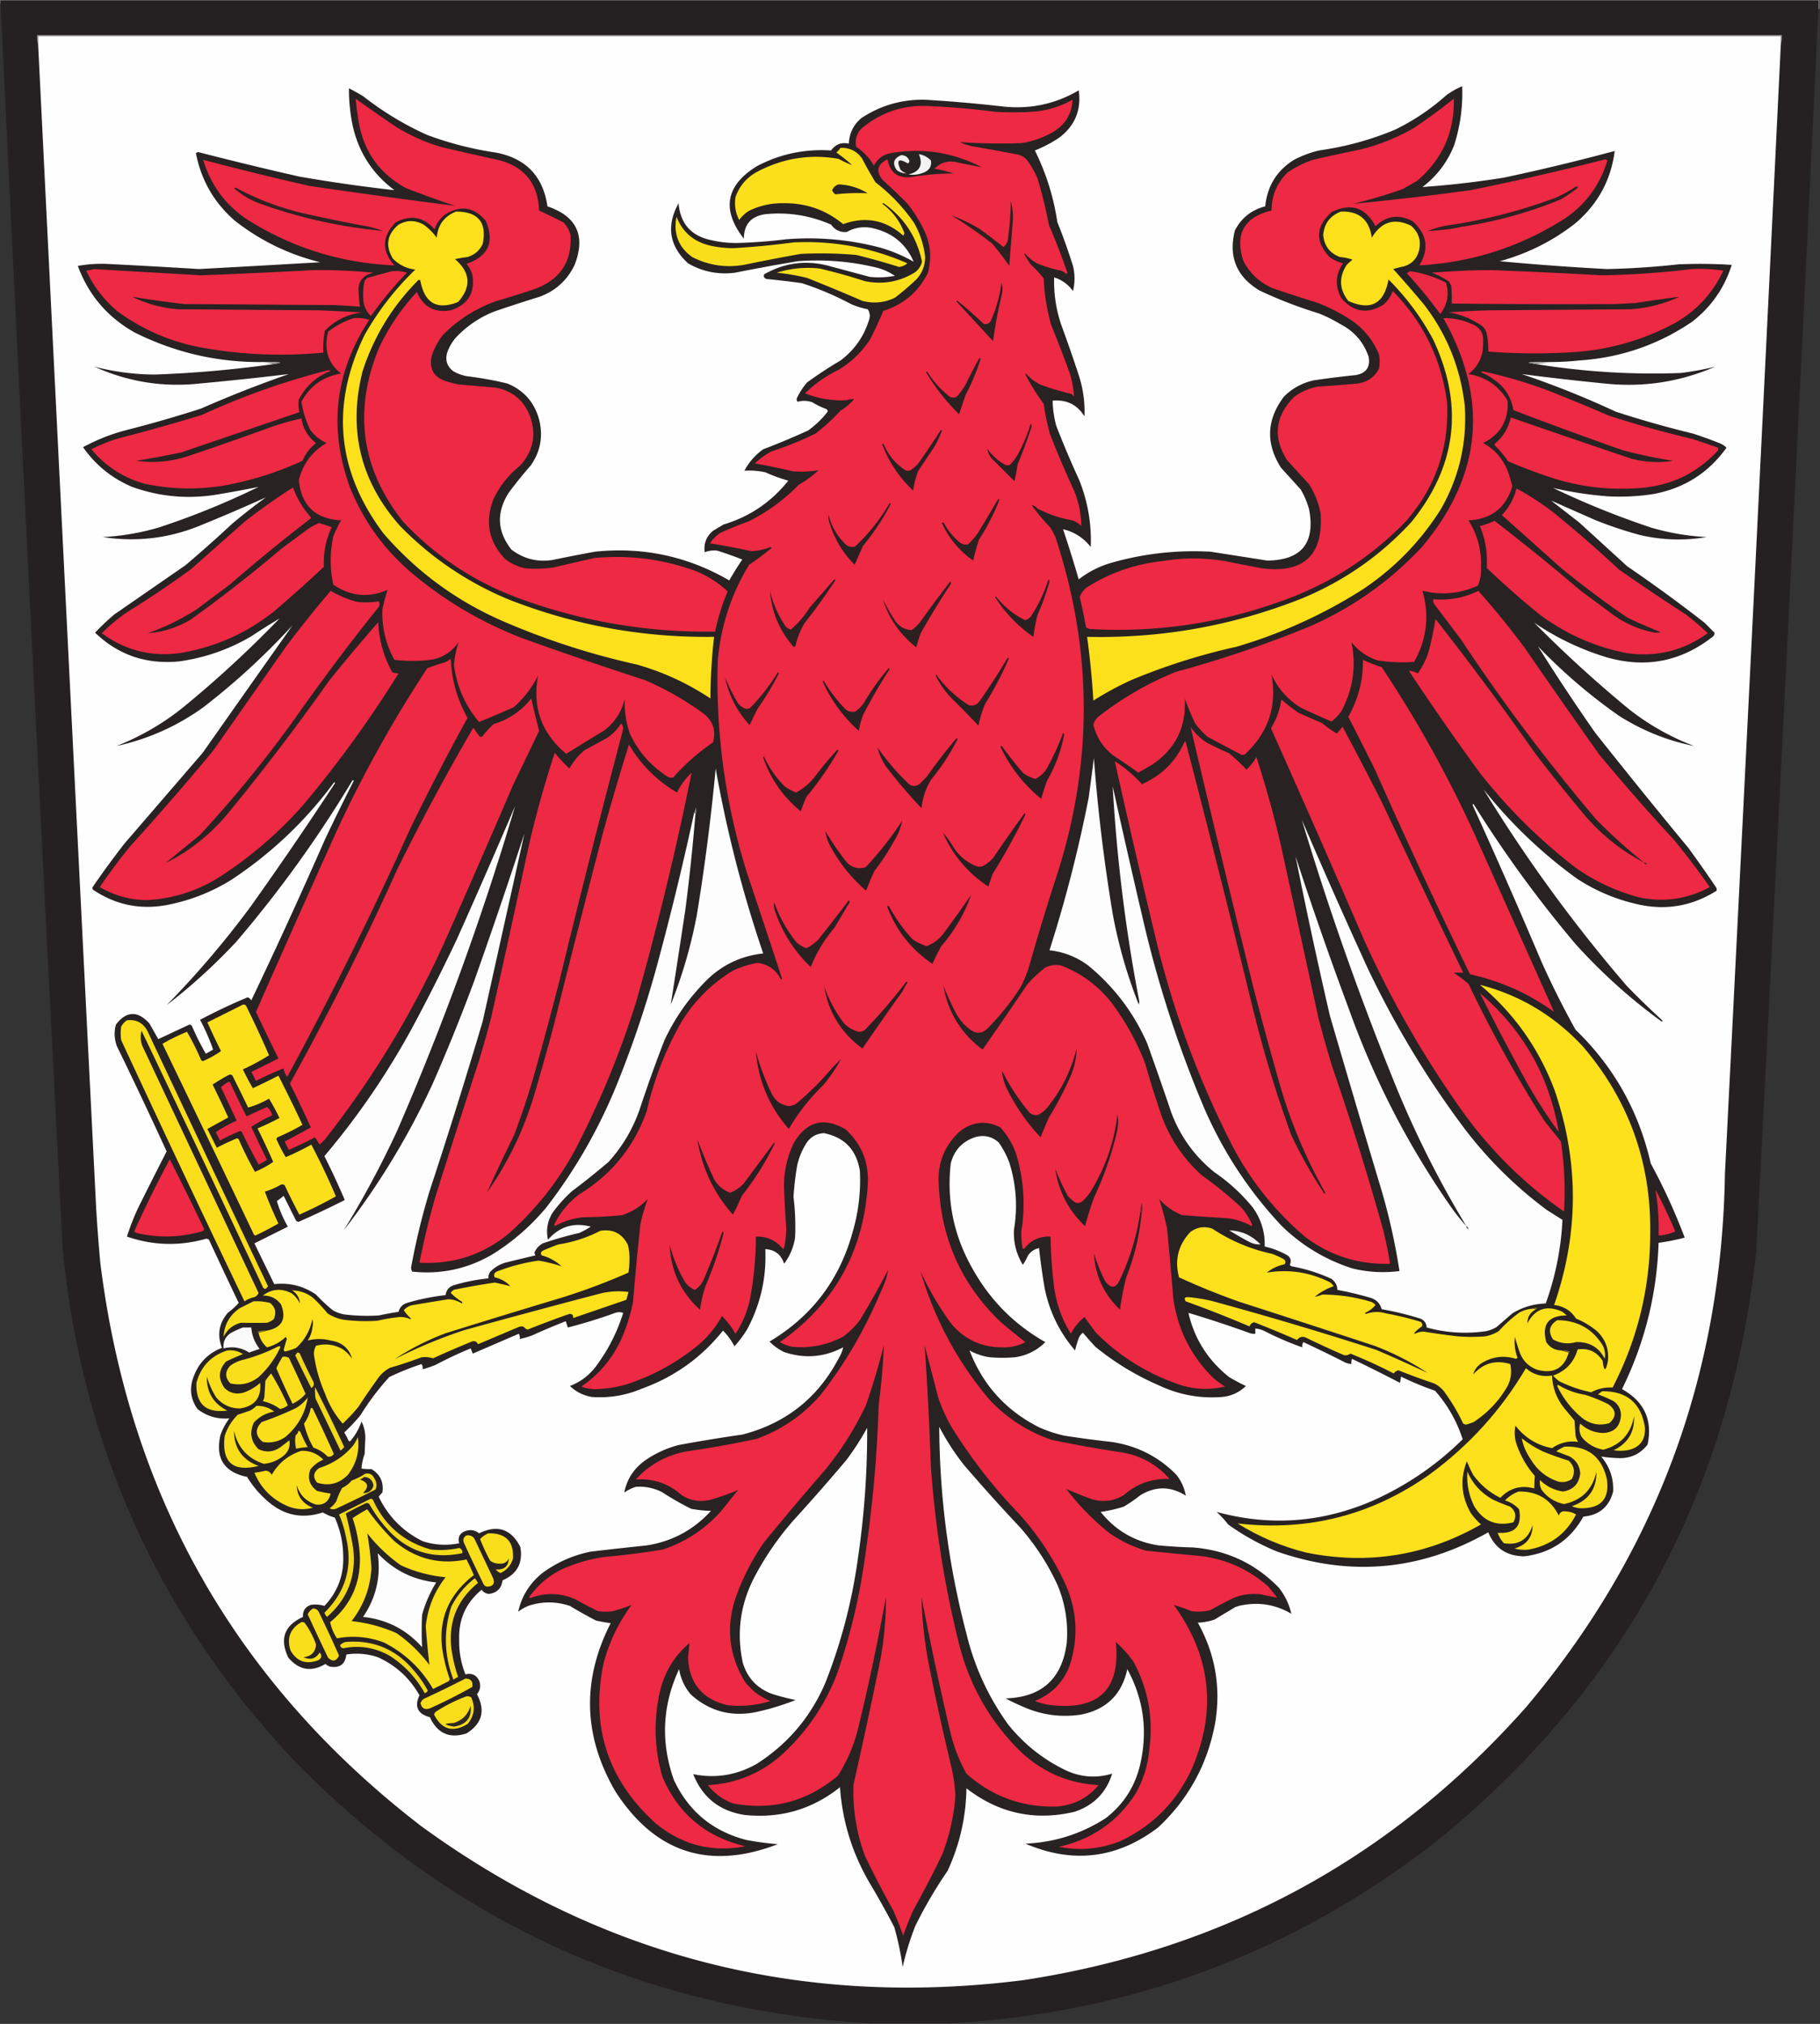 <svg xmlns="http://www.w3.org/2000/svg" width="1742" height="1937" style="shape-rendering:geometricPrecision;text-rendering:geometricPrecision;image-rendering:optimizeQuality;fill-rule:evenodd;clip-rule:evenodd"><rect width="100%" height="100%" fill="#333333" stroke="none"/><path style="opacity:1" fill="#8a8888" d="M-.5-.5h1742v9h-1v-8H.5v3h-1v-4z"/><path style="opacity:1" fill="#252122" d="M1740.5 8.5a293085.75 293085.75 0 0 1-59.5 1189c-24.83 230.21-126.33 418.05-304.5 563.5-136.64 106.84-291.98 165.34-466 175.5h-79c-215.815-13.49-398.981-97.16-549.5-251-129.439-137.43-203.439-300.76-222-490A356528.234 356528.234 0 0 1 .5 3.5v-3h1740v8z"/><path style="opacity:1" fill="#8a8888" d="M1704.5 42.5v-8H36.5v8c-.977-2.787-1.31-5.787-1-9h1670c.31 3.213-.02 6.213-1 9z"/><path style="opacity:1" fill="#fefefe" d="M1704.5 42.5c-17.4 360.354-35.23 720.687-53.5 1081-3.04 193.19-66.37 363.19-190 510-128.19 144.7-288.36 231.87-480.5 261.5-212.3 27.18-404.633-21.82-577-147-177.271-136.28-279.771-316.12-307.5-539.5a1616.104 1616.104 0 0 1-4-53 1243149.71 1243149.71 0 0 1-55.5-1113v-8h1668v8z"/><path style="opacity:1" fill="#282222" d="M1484.5 346.5c-7.34-.166-14.67 0-22 .5 2.67.567 5.33 1.067 8 1.5a703.18 703.18 0 0 0 138 8.5c11.2-1.374 22.2-3.374 33-6-33.87 14.648-69.2 19.982-106 16a2556.623 2556.623 0 0 1-79-9 873.22 873.22 0 0 1 90 36 1017.13 1017.13 0 0 0 74 21 394.87 394.87 0 0 1 25 9c2.71 1.015 5.04 2.515 7 4.5-17.49 24.425-41.16 39.259-71 44.5a210.509 210.509 0 0 1-43 2 354.95 354.95 0 0 1-52-8 811.547 811.547 0 0 0 94 38 230.882 230.882 0 0 0 53 9c-21.46 3.645-42.79 2.978-64-2a388.301 388.301 0 0 1-42-14c-14.49-6.371-28.83-12.704-43-19l27 21c15.33 14 30.67 28 46 42a1465.66 1465.66 0 0 1 74 54c3.17 3.167 6.33 6.333 9.5 9.5.16 1.887-.67 3.387-2.5 4.5-30.28 23.381-63.95 29.714-101 19-24.9-7.622-47.9-18.622-69-33 29.01 29.3 59.34 56.967 91 83 18.82 14.747 39.48 26.414 62 35-25.73-5.191-49.73-14.858-72-29-27.9-19.546-53.73-41.713-77.5-66.5a1924.084 1924.084 0 0 0 55 83 6988.171 6988.171 0 0 0 89 110 1132.177 1132.177 0 0 1 26 37c.98 1.259 1.32 2.592 1 4-24.02 15.125-49.85 19.292-77.5 12.5-20.09-4.712-38.76-12.712-56-24-33.68-24.344-63.51-52.844-89.5-85.5 40.48 66.188 86.14 128.855 137 188a820.603 820.603 0 0 0 34.5 33.5c-.67.667-1.33.667-2 0-29.61-21.597-56.77-46.097-81.5-73.5a1151.483 1151.483 0 0 1-97-133c-.65-1.196-1.15-1.196-1.5 0a5971.516 5971.516 0 0 1 65.5 149 843.108 843.108 0 0 0 33 66c36.61 35.35 60.61 78.02 72 128a567.087 567.087 0 0 1 32.5 71c-8.24 2.14-16.58 3.81-25 5-1.63 49.2-13.3 95.87-35 140 21.22 11.77 29.39 29.44 24.5 53-7.12 9.22-16.62 13.55-28.5 13-5.45-.19-10.78-.69-16-1.5 8.24 9.65 12.07 20.82 11.5 33.5-3.82 14.65-13.32 22.65-28.5 24-12.36 22.26-31.19 34.93-56.5 38-16.78-.12-28.28-7.78-34.5-23-64.61 36.68-131.95 42.84-202 18.5-16.76-6.88-32.43-15.54-47-26-3.3-4.3-6.96-8.3-11-12 51.13 13.99 101.13 10.32 150-11 32.07-14.42 60.57-33.92 85.5-58.5-5.58-17.32-14.41-32.82-26.5-46.5a278.071 278.071 0 0 1-32.5-13.5c-.33 2-.67 4-1 6-15.21-7.94-30.54-15.6-46-23-.49 1.63-.66 3.3-.5 5-2.06-.19-4.06-.69-6-1.5a1109.6 1109.6 0 0 0-40-19.5c-.95 1.55-1.29 3.21-1 5a283.988 283.988 0 0 1-36-15.5 23.935 23.935 0 0 0-9-2.5v5c-1.7.16-3.37-.01-5-.5a1060.1 1060.1 0 0 0-59-19.5c5.71 24.88 18.71 45.38 39 61.5 5.21 3.1 10.54 5.94 16 8.5-6.35 6.17-14.02 9.67-23 10.5-20.96 1.61-40.96-2.06-60-11-22.16-9.57-42.5-21.9-61-37-4.13-4.45-8.13-8.95-12-13.5a14.948 14.948 0 0 0-3.5 4 94.683 94.683 0 0 0-4 13c-14.7-17.07-24.37-36.74-29-59a637.041 637.041 0 0 1-5.5-39c-4.412.96-7.912 3.29-10.5 7a59.138 59.138 0 0 1-5 9c-6.251-10.24-9.084-21.41-8.5-33.5 3.664-21.88 2.164-43.38-4.5-64.5a85.987 85.987 0 0 0-10-19c-6.139-5.56-13.306-7.4-21.5-5.5-12.932 3.93-21.099 12.43-24.5 25.5-4.018 35.91 2.982 69.57 21 101 16.669 29.84 39.836 53.17 69.5 70-7.978 7.99-17.644 12.82-29 14.5-8 .67-16 .67-24 0a56.047 56.047 0 0 1-19.5-6.5c12.662 33 34.829 57.5 66.5 73.5 7.73 3.46 15.73 6.13 24 8 14.96 2.33 29.96 4.33 45 6 24.49 3.5 45.33 14 62.5 31.5 4.67 6.01 7.67 12.67 9 20-14.3-9.16-28.8-9.33-43.5-.5-5.06 4.06-10.39 7.72-16 11-7.19 2.3-14.53 3.96-22 5 14.12 17.76 32.45 28.42 55 32 10.98 1.04 21.98 1.71 33 2 32.46 2.48 59.96 15.32 82.5 38.5 5.92 7.5 9.92 15.84 12 25-14.07-8.35-29.24-11.18-45.5-8.5-2.73.41-5.4 1.08-8 2-6.67 4-13.33 8-20 12-5.18 1.8-10.51 2.8-16 3 16.78 30.17 22.28 62.33 16.5 96.5-7.37 39.25-25.53 72.41-54.5 99.5-39.22 29.82-81.55 34.99-127 15.5 27.98-1.24 53.64-9.4 77-24.5 17.9-13.95 29.06-32.11 33.5-54.5 6.41-30.96 2.07-60.29-13-88-5.21 24.21-20.04 38.71-44.5 43.5-18.64 2.81-36.641.48-54-7a223.61 223.61 0 0 1-18-8.5c34.573-1.07 54.07-18.74 58.5-53 1.56-19.41-1.44-38.08-9-56-9.18-19.7-20.843-37.7-35-54a1804.007 1804.007 0 0 1-54-60 227.402 227.402 0 0 1-24-37c.303 67.09 8.97 133.09 26 198 7.69 31.71 21.023 60.71 40 87 14.946 18.62 33.113 33.12 54.5 43.5 14.58 6.98 29.58 8.14 45 3.5-5.74 18.25-17.74 30.41-36 36.5-38.124 8.98-72.624 1.48-103.5-22.5-.435 27.63-6.435 53.96-18 79a418.639 418.639 0 0 0-31 53 263.549 263.549 0 0 0-12 39 286.153 286.153 0 0 0-8-38 852.076 852.076 0 0 0-24-43c-16.399-28.19-25.732-58.53-28-91-26.749 21.29-57.249 30.13-91.5 26.5-23.78-3.71-40.113-16.71-49-39 21.443 4.32 41.776.98 61-10 29.741-19.08 51.574-44.91 65.5-77.5 15.016-38.06 25.349-77.4 31-118a826.753 826.753 0 0 0 9-126 251.093 251.093 0 0 1-20 31 2005.292 2005.292 0 0 1-50 57c-15.344 17.35-28.344 36.35-39 57-12.694 25.55-16.027 52.22-10 80 4.34 14.34 13.506 24.17 27.5 29.5a198.312 198.312 0 0 0 23 6 230.694 230.694 0 0 1-40 12c-23.181 4-43.347-1.83-60.5-17.5-5.818-6.97-9.485-14.97-11-24-16.118 34.58-17.784 69.92-5 106 14.043 30.03 37.209 49.2 69.5 57.5a270.482 270.482 0 0 0 30 4c-65.626 25.23-117.46 8.4-155.5-50.5-30.772-52.86-32.272-106.53-4.5-161-4.708-.68-9.374-1.52-14-2.5a454.107 454.107 0 0 1-25-14c-13.397-4.48-26.73-4.48-40 0a44.614 44.614 0 0 0-9.5 5.5c3.244-14.63 10.744-26.8 22.5-36.5 14.039-10.52 29.705-17.52 47-21 17.985-2.11 35.985-4.11 54-6 24.234-3.95 44.567-14.95 61-33-6.414-.13-12.747-.8-19-2a289.134 289.134 0 0 1-28-16c-7.886-3.98-16.22-5.64-25-5a42.636 42.636 0 0 0-11 5.5c2.559-13.13 9.559-23.63 21-31.5 9.509-6.4 19.842-11.06 31-14 20.263-3.74 40.596-7.07 61-10 41.763-10.76 72.596-35.26 92.5-73.5 1.955-3.22 3.288-6.55 4-10-18.235 9.55-37.069 11.05-56.5 4.5a52.064 52.064 0 0 1-14-10c40.393-24.09 66.893-58.92 79.5-104.5 5.692-19.28 8.025-38.94 7-59-3.271-20.1-14.771-32.1-34.5-36-7.781.48-13.615 4.15-17.5 11a65.04 65.04 0 0 0-8 20 276.76 276.76 0 0 0-3.5 30 232.529 232.529 0 0 1 1.5 39c-1.464 9.23-4.964 17.57-10.5 25-2.788-8.79-8.788-13.45-18-14 1.241 27.3-4.593 52.97-17.5 77a110.858 110.858 0 0 1-12 16 60.798 60.798 0 0 0-11-15c-20.551 25.71-46.384 44.21-77.5 55.5-15.383 6.51-31.383 9.18-48 8-8.141-1.4-15.141-4.9-21-10.5 10.968-4.24 19.802-11.24 26.5-21 10.803-14.94 18.969-31.27 24.5-49-2.997-.98-5.997-.81-9 .5a477.88 477.88 0 0 1-44 13.5l-2-6a663.887 663.887 0 0 0-32 13.5 82.217 82.217 0 0 1-12 3.5c.285-1.79-.048-3.45-1-5-14.667 6.33-29.333 12.67-44 19l-2-5a372.091 372.091 0 0 0-33 15.5 99.214 99.214 0 0 1-13 4.5c.285-1.79-.048-3.45-1-5a251.907 251.907 0 0 0-31 12.5 245.273 245.273 0 0 0-27.5 36.5c-4.8 5.8-9.967 11.3-15.5 16.5a80.255 80.255 0 0 1 4 7.5c.502 1.02 1.168 1.19 2 .5a56.652 56.652 0 0 0 10.5-18.5c2.963 5.96 4.129 12.29 3.5 19l-.5 12c-1.652 4.6-2.652 9.27-3 14a48.9 48.9 0 0 0 9.5.5c8.467 5.1 11.967 12.6 10.5 22.5a20.052 20.052 0 0 0-3.5 4c9.139 18.97 23.139 33.14 42 42.5 11.481 3.76 23.148 4.42 35 2-1.614-6.09.719-10.09 7-12 4.53-1.23 8.53-.39 12 2.5 17.534-8.54 30.701-4.21 39.5 13 2.715 15.24-2.952 25.91-17 32-.975 7.64-5.308 11.97-13 13-2.923-.3-5.257-1.63-7-4-15.046 12.43-22.213 28.43-21.5 48-.224 11.44 1.776 22.44 6 33 6.433-1.53 10.933.8 13.5 7 1.227 4.53.394 8.53-2.5 12 8.314 15.57 4.981 28.07-10 37.5-16.233 5.2-27.9.03-35-15.5-11.734-3.13-15.068-10.13-10-21-9.381-16.55-22.714-28.72-40-36.5-9.828-3.26-19.828-4.09-30-2.5-1.111 9.41-6.445 13.24-16 11.5-1.466-.64-2.8-1.47-4-2.5-13.462 8-25.295 6-35.5-6-8.589-17.81-3.922-30.81 14-39-.371-5.77 2.129-9.6 7.5-11.5 4.557-.67 8.891-.34 13 1 12.685-13.38 18.685-29.38 18-48-.176-12.72-2.843-24.88-8-36.5a49.289 49.289 0 0 1-11.5-5c-19.51 6.41-37.01 2.91-52.5-10.5-7.979-6.81-14.646-14.64-20-23.5-22.045-4.57-30.545-17.9-25.5-40a61.375 61.375 0 0 1 8.5-16c-11.425.94-21.591-2.06-30.5-9-6.529-9.31-7.862-19.31-4-30 4.795-13.79 13.961-23.29 27.5-28.5-4.832-12.19-2.999-23.36 5.5-33.5 3.862-2.87 7.362-6.03 10.5-9.5a4985.908 4985.908 0 0 1-28.5-60.5 4.942 4.942 0 0 0-2.5-1c-25.595 7.3-50.929 6.63-76-2a229.707 229.707 0 0 1 10.5-27 4142.537 4142.537 0 0 1 27.5-54.5 4605.85 4605.85 0 0 0-47.5-100.5c-2.66-6.921-2.994-13.921-1-21 10.1-13.003 20.767-13.337 32-1l8.5 15 30-14 2 1a254.99 254.99 0 0 0 13.5 27c2.333-1.33 4.667-2.67 7-4a213.16 213.16 0 0 0-12.5-28.5c14.833-7.833 30-15 45.5-21.5 1.584.488 2.751 1.488 3.5 3a5350.294 5350.294 0 0 0 70.5-154 2174.307 2174.307 0 0 1 27.5-56c-.346-1.196-.846-1.196-1.5 0a1145.25 1145.25 0 0 1-111 154c-20.771 22.201-42.937 42.367-66.5 60.5 29.083-29.736 55.916-61.236 80.5-94.5a3695.227 3695.227 0 0 0 80-117c.667-.667.667-1.333 0-2-27.375 37.044-60.208 68.211-98.5 93.5-18.864 11.733-39.198 19.733-61 24-25.878 5.024-49.712.191-71.5-14.5-.667-1-.667-2 0-3a901.404 901.404 0 0 1 30-41l75-87a62749.719 62749.719 0 0 1 86-122c-26.4 28.746-54.9 54.912-85.5 78.5-25.138 18.07-52.805 30.404-83 37 23.737-9.36 45.404-22.027 65-38 31.835-26.16 62.169-54.16 91-84a645.424 645.424 0 0 0-27 17c-21.387 12.574-44.387 20.574-69 24-31.46 3.073-58.293-6.094-80.5-27.5a228.555 228.555 0 0 1 18.5-17.5l68-47a1272.165 1272.165 0 0 0 45-40 576.333 576.333 0 0 1 32-25 1762.835 1762.835 0 0 1-63 27c-30.008 12.288-61.008 15.954-93 11 18.013-.96 35.68-3.96 53-9a749.299 749.299 0 0 0 96-39 1123.031 1123.031 0 0 1-38 7c-28.336 4.999-56.003 2.666-83-7-19.303-8.154-34.97-20.82-47-38a183.18 183.18 0 0 1 40-16 1189.13 1189.13 0 0 0 73-21 1135.814 1135.814 0 0 1 84-33 2952.575 2952.575 0 0 1-85 9c-35.164 3.861-68.831-1.472-101-16 18.613 4.777 37.613 7.277 57 7.5a1096.564 1096.564 0 0 0 114-10 52.56 52.56 0 0 0 7-1.5 128.507 128.507 0 0 0-16-.5c-43.702.573-85.036-8.927-124-28.5-25.764-14.595-43.764-35.762-54-63.5a129.053 129.053 0 0 1 26-2 7136.168 7136.168 0 0 1 90 5c38.668-2.1 77.334-4.267 116-6.5-30.331-7.5-57.664-20.834-82-40-19.701-17.218-32.034-38.718-37-64.5l2-1a3419.138 3419.138 0 0 0 97 23.5 1494.041 1494.041 0 0 0 91 13c-21.699-16.206-35.199-37.706-40.5-64.5a170.276 170.276 0 0 1-3-33 264.738 264.738 0 0 1 13.5 7.5c18.775 14.748 39.108 27.082 61 37a320.336 320.336 0 0 0 66 17c28.786 5.451 45.286 22.618 49.5 51.5 28.103 9.542 36.769 28.209 26 56-7.016 14.681-18.183 24.848-33.5 30.5a1620.033 1620.033 0 0 0-43 14c-14.458 5.644-26.958 14.144-37.5 25.5a45.11 45.11 0 0 0-8 14c-2.004 7.137-.171 12.97 5.5 17.5a38.623 38.623 0 0 0 13 5 346.688 346.688 0 0 1 39 7c15.793 6.463 25.96 17.963 30.5 34.5 4.008 15.906 1.341 30.573-8 44a390.675 390.675 0 0 0-21 26c-12.074 18.899-11.24 37.066 2.5 54.5 11.558 8.764 24.558 12.097 39 10a1793.144 1793.144 0 0 1 41-8c45.916-4.751 88.75 4.415 128.5 27.5a307.37 307.37 0 0 1 12.5-20 362.372 362.372 0 0 0-24-8.5c-4.111-.465-8.111.035-12 1.5-1.094-8.31 1.572-15.143 8-20.5l10-6c25.104-7.545 45.771-21.545 62-42a152.41 152.41 0 0 1-22-8c-6.666-1.414-13.332-1.914-20-1.5 4.382-8.218 10.382-15.051 18-20.5a740.647 740.647 0 0 0 43-18 88.692 88.692 0 0 0 17.5-16.5c1.543-1.589 1.543-2.923 0-4a74.336 74.336 0 0 1-13.5-6.5c-4.646-1.611-9.313-1.778-14-.5-1.114-1.223-1.281-2.556-.5-4a66.694 66.694 0 0 1 9.5-14.5 404.857 404.857 0 0 1 32-21c13.488-10.138 22.655-23.305 27.5-39.5 1.004-3.493.504-6.659-1.5-9.5a77.944 77.944 0 0 1-16-5 291.296 291.296 0 0 0-47-20 785.798 785.798 0 0 0-34-4c-2.276-1.03-2.943-2.53-2-4.5 18.815-10.746 38.815-13.579 60-8.5 13.671 3.669 27.338 7.335 41 11a83.602 83.602 0 0 0 24-1 54.69 54.69 0 0 0-18-8c-24.669-5.917-49.669-7.917-75-6a1917.32 1917.32 0 0 0-60 11c-16.075 2.045-31.075-.955-45-9-17.96-16.603-20.96-35.77-9-57.5 1.645 19.818 12.311 31.651 32 35.5a101.211 101.211 0 0 0 26 2.5 485.186 485.186 0 0 0 45-3.5c30.48-2.439 60.48.228 90 8a146.281 146.281 0 0 1 32 13.5c-7.591-17.688-21.258-28.521-41-32.5-8.127-1.35-15.794-.017-23 4-6.176.556-11.176-1.777-15-7-20.107-8.851-41.107-12.184-63-10-13.671 1.997-20.504 9.83-20.5 23.5-21.579-27.826-17.413-50.992 12.5-69.5 22.205-11.642 45.871-16.642 71-15 4.184-5.897 9.85-8.063 17-6.5.376-9.918 4.376-18.085 12-24.5 18.601-12.277 39.101-18.11 61.5-17.5a1325.034 1325.034 0 0 1 74.5 6.5c25.765 2.654 49.77-2.513 72-15.5 2.65 18.871-3.68 34.038-19 45.5a125.717 125.717 0 0 1-23 12c10.77 21.66 17.94 44.493 21.5 68.5a556.13 556.13 0 0 1 15 42c1.95 8.006 1.95 16.006 0 24-4.65-6.329-10.65-10.662-18-13-.49 15.737 1.84 31.07 7 46a1498.173 1498.173 0 0 1 17 49c3.85 12.407 5.51 25.074 5 38-7-11.251-17.17-16.251-30.5-15a99.977 99.977 0 0 0 3.5 24 890.917 890.917 0 0 0 22 52c8.18 20.586 11.85 41.92 11 64-6.93-8.782-15.76-14.449-26.5-17a1278.97 1278.97 0 0 1 15 48c9-6.999 19-12.165 30-15.5 31.38-9.089 63.38-12.755 96-11 18.17 2.835 36.34 5.668 54.5 8.5 32.7-.38 46.04-16.713 40-49a79.062 79.062 0 0 0-8-19c-6.33-7-12.67-14-19-21-14.71-23.271-13.71-45.938 3-68 7.96-7.897 17.46-13.064 28.5-15.5a896.471 896.471 0 0 1 40-5c10.08-1.733 14.25-7.566 12.5-17.5-4.87-14.207-14.04-24.707-27.5-31.5a139.804 139.804 0 0 0-20-10 421.105 421.105 0 0 1-57-22c-22.06-13.294-29.89-32.461-23.5-57.5 6.23-11.953 15.89-19.619 29-23 1.95-19.426 11.12-34.259 27.5-44.5a104.026 104.026 0 0 1 24-9c25.23-3.51 49.56-10.177 73-20 17.89-8.771 34.22-19.771 49-33a83.046 83.046 0 0 1 15-8.5c.75 19.077-1.75 37.743-7.5 56-6.36 16.358-16.52 29.858-30.5 40.5a886.912 886.912 0 0 0 78-9c35.56-7.558 70.9-16.058 106-25.5-3.55 27.922-16.22 51.089-38 69.5-21.49 16.745-45.49 28.745-72 36a2495.87 2495.87 0 0 0 102.5 7.5c22.9-.479 45.73-1.979 68.5-4.5a476.42 476.42 0 0 1 51 .5c-6.93 22.11-19.6 40.277-38 54.5-32.53 22.066-68.53 34.399-108 37a262.05 262.05 0 0 1-27 1.5z"/><path style="opacity:1" fill="#ee2943" d="M340.5 94.5a1567.156 1567.156 0 0 0 38 26.5c14.014 8.787 29.014 15.453 45 20a3753.218 3753.218 0 0 0 53 12c25.34 6.333 38.507 22.5 39.5 48.5a766.655 766.655 0 0 1 23.5 11.5c3.067 3.297 5.233 7.131 6.5 11.5 1.743 25-9.091 42.166-32.5 51.5a817.203 817.203 0 0 1-38 12c-19.717 6.934-36.884 17.767-51.5 32.5-4.971 6.274-8.638 13.274-11 21-2.191 12.112 2.643 19.945 14.5 23.5a79.054 79.054 0 0 0 12 3l35 3c15.644 2.981 26.477 11.815 32.5 26.5 6.622 17.888 3.622 33.888-9 48-11.335 8.99-20.002 19.99-26 33-7.907 21.387-4.074 40.221 11.5 56.5 5.904 4.617 12.571 7.617 20 9 9.032.665 18.032.332 27-1a1647.713 1647.713 0 0 1 39-9c32.525-2.976 64.192 1.024 95 12 11.98 4.652 22.646 11.318 32 20a198.355 198.355 0 0 0-12 38.5c-63.175.971-124.509-9.196-184-30.5-44.261-15.698-82.428-40.532-114.5-74.5-40.467-50.94-48.134-106.606-23-167 9.262-19.583 21.262-37.25 36-53 6.132 14.319 16.966 20.153 32.5 17.5 16.688-5.532 23.522-17.032 20.5-34.5a29.996 29.996 0 0 0-5.5-10c20.895-7.119 27.062-20.786 18.5-41-10.925-13.211-23.758-15.378-38.5-6.5-5.078 3.737-8.578 8.57-10.5 14.5-10.736-12.051-23.236-14.218-37.5-6.5-12.962 13.351-13.295 27.018-1 41-50.975-2.157-97.975-16.823-141-44-20.825-13.987-34.825-32.987-42-57a2962.639 2962.639 0 0 0 102 25 7466.5 7466.5 0 0 0 139 19 986.943 986.943 0 0 1-47-17c-25.865-14.178-41.032-36.011-45.5-65.5a204.843 204.843 0 0 1-2.5-20zM1391.5 94.5c.77 31.636-10.9 57.803-35 78.5-4.67 2.667-9.33 5.333-14 8a495.266 495.266 0 0 1-47 14 2708.17 2708.17 0 0 0 112-13c43.24-8.727 86.24-18.56 129-29.5.67.333 1.33.667 2 1-6.73 22.627-19.73 40.794-39 54.5-42.84 27.799-89.84 43.132-141 46 9.48-15.569 7.48-29.569-6-42-13.2-7.228-25.2-5.728-36 4.5-9.51-18.05-23.51-22.55-42-13.5-15.25 13.647-15.91 27.98-2 43a38.577 38.577 0 0 0 13 6c-7.44 10.787-7.94 21.953-1.5 33.5 11.35 13.128 24.51 15.294 39.5 6.5 4.53-3.571 7.7-8.071 9.5-13.5 29.05 29.439 46.39 64.773 52 106 2.32 43.363-10.68 81.363-39 114-34.17 35.46-74.67 61.293-121.5 77.5-58.6 20.896-118.94 29.562-181 26a10.252 10.252 0 0 1-4-1.5 556.689 556.689 0 0 0-6-29c1.33-3.844 3.67-7.011 7-9.5 21.98-13.837 45.98-22.171 72-25 20-3.333 40-3.333 60 0 11.97 2.461 23.97 4.795 36 7 39.61 4.722 58.11-12.778 55.5-52.5-1.9-10.04-5.57-19.374-11-28l-21-23c-13.85-21.759-11.68-41.926 6.5-60.5 6.88-5.073 14.54-8.406 23-10 12.69-.779 25.35-1.779 38-3 9.51-1.315 16.34-6.148 20.5-14.5.67-4.333.67-8.667 0-13-6.2-15.202-16.37-27.035-30.5-35.5a165.93 165.93 0 0 0-28-14 2119.13 2119.13 0 0 1-43-14c-12.72-5.386-22.22-14.219-28.5-26.5-8.18-25.641.82-41.641 27-48 .11-14.337 5.28-26.504 15.5-36.5a101.02 101.02 0 0 1 24-12c15.28-3.547 30.61-6.88 46-10 17.58-4.458 34.25-11.125 50-20a560.86 560.86 0 0 0 39-28.5z"/><path style="opacity:1" fill="#ee2943" d="M1026.5 95.5c-.47 13.068-6.47 23.235-18 30.5-9.652 5.663-19.985 9.329-31 11a571.514 571.514 0 0 1-59-1 63.372 63.372 0 0 0 12 4 1765.063 1765.063 0 0 1 44 8c3.968.964 7.135 3.131 9.5 6.5a94.305 94.305 0 0 1 9 16 454.468 454.468 0 0 1 11 45 651.838 651.838 0 0 1 17.5 45c-.17.667-.33 1.333-.5 2a15.811 15.811 0 0 0-5.5-3.5 119.196 119.196 0 0 1-23-7c-4.416-2.412-8.249-5.578-11.5-9.5l-.5 1 5.5 9a128.578 128.578 0 0 1 13 14 189.574 189.574 0 0 0 7 44 1402.66 1402.66 0 0 1 18 47 96.237 96.237 0 0 1 4 22c-.83-.833-1.67-1.667-2.5-2.5a252.756 252.756 0 0 1-30-9 46.543 46.543 0 0 1-13.5-10.5l-.5 1a201.292 201.292 0 0 0 17.5 28 224.722 224.722 0 0 0 6 29 962.098 962.098 0 0 0 23 54c4.49 10.933 6.82 22.266 7 34a22.954 22.954 0 0 0-8.5-5.5 113.601 113.601 0 0 1-33-11c-1.918-2.105-3.918-3.272-6-3.5a174.587 174.587 0 0 0 17.5 21 58.787 58.787 0 0 1 5 9c36.41 109.667 36.41 219.334 0 329a2330.434 2330.434 0 0 0-24 79 120.624 120.624 0 0 1-9 23 236.309 236.309 0 0 1-32.5 40.5c-4.74 4.179-9.74 4.512-15 1-5.526-3.893-10.026-8.727-13.5-14.5a266.187 266.187 0 0 1-13-28c4.33 25.321 16.83 45.654 37.5 61a3940.388 3940.388 0 0 0 42.5-62 117.802 117.802 0 0 1 17.5-16.5c4.77-2.31 9.77-2.977 15-2 20.6 7.886 37.44 20.719 50.5 38.5 12.33 16.988 22.33 35.321 30 55 4.87 17.15 10.2 34.15 16 51 8.25 22.01 21.08 40.84 38.5 56.5 13.14 9.33 25.64 19.5 37.5 30.5a66.592 66.592 0 0 1 10.5 16.5c-.17.5-.33 1-.5 1.5-6.98-3.96-14.48-6.46-22.5-7.5-14.68-.94-29.35-1.94-44-3-8.56-3.45-15.9-8.61-22-15.5 2.88 8.87 5.38 18.21 7.5 28 2.21 22.31 4.21 44.65 6 67 4.23 29.96 17.06 55.46 38.5 76.5 3.49 2.91 7.16 5.58 11 8-15.93 3.78-31.6 2.78-47-3-29.21-10.51-54.71-26.67-76.5-48.5-3.69-5.02-7.36-10.02-11-15-5.4 4.4-9.73 9.74-13 16-8.38-13.48-13.71-28.15-16-44a469.782 469.782 0 0 1-3.5-49c-10.408-.46-18.741 3.37-25 11.5-1.1.43-1.767-.07-2-1.5-.612-4.8-.946-9.64-1-14.5 4.209-25.97 2.375-51.47-5.5-76.5-3.455-8.75-8.288-16.59-14.5-23.5-13.774-6.94-26.774-5.61-39 4-14.479 13.42-21.145 30.08-20 50 2.011 52.01 21.678 96.01 59 132a646.86 646.86 0 0 0 24 19.5c-6.836 3.59-14.169 5.25-22 5-19.644.07-35.811-7.26-48.5-22-11.765-15.85-21.765-32.85-30-51 13.374 45.76 35.374 86.76 66 123 16.613 17.73 36.446 30.56 59.5 38.5 22.21 4.65 44.55 8.65 67 12 18.48 3.07 33.81 11.57 46 25.5-16.81-.68-31.48 4.49-44 15.5-9.39 5.62-19.39 6.95-30 4-8.56-3.12-16.89-6.46-25-10a244.313 244.313 0 0 0 41 42c10.72 7.52 22.38 13.19 35 17 16.97 1.84 33.97 3.51 51 5 25.39 2.89 47.55 12.73 66.5 29.5 2.83 3.5 5.67 7 8.5 10.5-4.94-.81-9.94-1.81-15-3-8.92-1.16-17.59-.16-26 3-7.82 3.74-15.49 7.74-23 12a48.06 48.06 0 0 1-18 1c-5.71-2.24-11.38-4.24-17-6 35.98 49.58 41.48 102.41 16.5 158.5-14.5 30.5-37 53-67.5 67.5-19.13 7.66-38.79 9.5-59 5.5 31.65-7.04 56.15-24.04 73.5-51 7.36-13.07 11.69-27.07 13-42 4.05-29.73-.95-57.73-15-84a114.604 114.604 0 0 0-17-19c4.56 45.11-15.94 65.28-61.5 60.5-5.56-.7-10.892-2.03-16-4 16.2-6.54 27.37-18.04 33.5-34.5 8.57-26.93 6.9-53.26-5-79-11.19-23.84-25.525-45.5-43-65-25.143-25.98-47.143-54.32-66-85a162.882 162.882 0 0 1-12-27c-4.333-16.67-8.667-33.33-13-50 2.663 38.61 4.663 77.28 6 116a981.481 981.481 0 0 0 27 170c10.2 40.26 30.034 74.76 59.5 103.5 20.795 19.33 45.46 29.83 74 31.5-10.41 12.37-23.74 19.21-40 20.5-33.055.88-61.888-9.62-86.5-31.5-6.65-11.97-11.65-24.64-15-38a3267.226 3267.226 0 0 1-28-131 384.731 384.731 0 0 0 6 59c6.584 33.84 13.917 67.5 22 101a176.934 176.934 0 0 1 4.5 29 193.966 193.966 0 0 1-12.5 57 1035.935 1035.935 0 0 1-28 54 351.324 351.324 0 0 0-9.5 24 352.36 352.36 0 0 0-9.5-24 958.197 958.197 0 0 1-27-52c-8.323-22.27-11.99-45.27-11-69a5254.04 5254.04 0 0 0 26-121 333.957 333.957 0 0 0 5-58 2237.849 2237.849 0 0 1-26 123c-3.955 17.22-10.621 33.22-20 48-29.37 24.72-62.87 33.55-100.5 26.5-9.599-3.63-17.599-9.47-24-17.5 26.204-1.45 49.204-10.61 69-27.5 24.397-21.75 42.564-47.92 54.5-78.5a574.363 574.363 0 0 0 27-113 1220.292 1220.292 0 0 0 13-145 632.197 632.197 0 0 0 5-57 728.857 728.857 0 0 1-17 57c-10.486 22.32-23.486 42.99-39 62a2927.096 2927.096 0 0 0-59 70c-11.985 17.3-21.318 35.97-28 56-7.965 27.24-4.632 52.9 10 77 6.466 8.47 14.633 14.64 24.5 18.5-13.307 4.13-26.974 5.47-41 4-24.298-5.64-36.964-20.97-38-46 .518-4.56 1.018-9.06 1.5-13.5-14.126 11.9-23.46 26.9-28 45-6.563 27.86-5.896 55.52 2 83 15.203 35.53 41.703 57.69 79.5 66.5-32.029 6.16-60.695-1.17-86-22-46.157-41.81-62.657-93.31-49.5-154.5 5.518-19.87 14.352-38.03 26.5-54.5-5.742 2.36-11.742 4.36-18 6-4.667.67-9.333.67-14 0a314.81 314.81 0 0 1-21-11c-14.487-6.6-29.154-7.1-44-1.5-.333-.33-.667-.67-1-1 10.374-14.53 24.041-24.69 41-30.5a140.614 140.614 0 0 1 32-8 719.916 719.916 0 0 0 55-7c21.705-7.27 40.205-19.44 55.5-36.5 5.5-6.83 11-13.67 16.5-20.5a275.087 275.087 0 0 1-25 9c-10.295 2.98-19.962 1.65-29-4-12.486-11.16-27.153-16.16-44-15 13.161-14.42 29.495-23.42 49-27a912.853 912.853 0 0 0 67-12c23.674-8.67 43.84-22.5 60.5-41.5 18.771-23.81 34.771-49.47 48-77a565.89 565.89 0 0 0 13-29c1.975-4.58 3.308-9.25 4-14a844.451 844.451 0 0 1-27 48c-4.5 5.83-9.667 11-15.5 15.5-15.335 8.25-31.668 11.58-49 10-4.294-.82-8.294-2.32-12-4.5 51.745-36.31 79.745-86.14 84-149.5 1.64-21.5-5.36-39.5-21-54-20.622-12.18-37.122-8.01-49.5 12.5-7.002 14.34-10.169 29.51-9.5 45.5.483 11.84 1.149 23.68 2 35.5a80.998 80.998 0 0 1-2 19.5l-1 1.5c-6.615-8.31-15.282-12.31-26-12a326.412 326.412 0 0 1-5.5 59c-2.481 12.29-7.147 23.62-14 34a80.278 80.278 0 0 0-13-17c-5.945 10.96-13.778 20.46-23.5 28.5-20.266 16.47-42.932 28.8-68 37a116.568 116.568 0 0 1-28.5 4.5c-5.027.18-9.861-.66-14.5-2.5 19.457-13.39 33.29-31.22 41.5-53.5a167.69 167.69 0 0 0 8-28 2385.35 2385.35 0 0 1 7-74c1.769-8.29 4.102-16.29 7-24-6.872 7.2-15.039 12.37-24.5 15.5a426.784 426.784 0 0 1-37 2c-9.794.91-18.96 3.74-27.5 8.5l-.5-1.5c5.63-11.57 13.63-21.24 24-29 30.865-18.89 52.365-45.39 64.5-79.5 6.834-29.99 17.834-58.33 33-85 12.5-20.5 29-37 49.5-49.5a96.565 96.565 0 0 1 23.5-7.5c9.887 1.275 17.22 6.275 22 15 .654 1.196 1.154 1.196 1.5 0a17892.789 17892.789 0 0 0-33.5-101c-20.721-66.098-30.054-133.764-28-203 2.801-33.069 12.801-63.736 30-92a256.907 256.907 0 0 0 21.5-16l-1-1a55.16 55.16 0 0 1-18.5 4 665.136 665.136 0 0 0-39.5-7.5c2.667-4 6-7.333 10-10a335.19 335.19 0 0 1 27-11c17.962-8.96 33.962-20.627 48-35a102.785 102.785 0 0 0 19-14c-8.22 1.4-16.554 1.733-25 1a694.583 694.583 0 0 0-36-7.5 71.74 71.74 0 0 1 16-11.5 324.224 324.224 0 0 0 42-17 186.57 186.57 0 0 0 24-22c4.97-2.975 9.304-6.642 13-11-2.345-.17-4.679.163-7 1-13.773.726-27.106-1.441-40-6.5 9.397-9.218 20.063-16.718 32-22.5 12.454-7.453 22.62-17.287 30.5-29.5a465.587 465.587 0 0 0 12.5-27c19.175-6.003 33.342-18.003 42.5-36 3.834-13.659 2.834-26.992-3-40a129.376 129.376 0 0 0-16-26 389.69 389.69 0 0 0-24-23c-6.969-8.505-5.469-15.171 4.5-20 2.211 12.534 9.711 18.201 22.5 17a263.072 263.072 0 0 1 40.5-3.5 108.565 108.565 0 0 0-18-4.5c5.443-5.647 12.11-7.814 20-6.5a641.624 641.624 0 0 0 25 5c-28.257-14.608-57.924-18.941-89-13-6.342 1.846-11.008 5.679-14 11.5-4.287-7.287-9.954-13.287-17-18-1.284-6.328.216-11.995 4.5-17 18.803-15.99 40.637-23.324 65.5-22a761.975 761.975 0 0 1 63 5.5c11.667.667 23.333.667 35 0 13.97-.906 26.97-4.739 39-11.5z"/><path style="opacity:1" fill="#fbdf1b" d="M804.5 141.5c8.56-.304 15.393 3.029 20.5 10a387.056 387.056 0 0 0 13 23c14.415 11.08 26.748 24.08 37 39 5.71 10.129 9.21 20.962 10.5 32.5-.095 8.291-2.928 15.458-8.5 21.5a254.707 254.707 0 0 1-20.5 17.5c-9.93 4.742-20.263 5.742-31 3a1836.854 1836.854 0 0 0-53-22 199.387 199.387 0 0 0-29-5c13.353-4.229 27.019-5.563 41-4a525.006 525.006 0 0 1 43 12c16.198 3.452 31.531 1.119 46-7 4.718-2.544 7.718-6.377 9-11.5-4.866-23.256-16.866-41.756-36-55.5-.667-.667-1.333-.667-2 0 9.361 6.894 16.194 15.728 20.5 26.5.781 1.444.614 2.777-.5 4-16.94-15.019-36.107-18.686-57.5-11-16.703-13.792-36.036-20.458-58-20-11.452-.095-22.285 2.405-32.5 7.5a36.45 36.45 0 0 0-9 8.5c-3.578-6.887-4.745-14.22-3.5-22 3.989-10.987 11.156-19.154 21.5-24.5 24.389-12.681 50.056-16.681 77-12 4.357 2.351 8.69 4.351 13 6a129.038 129.038 0 0 0-15-12 25.14 25.14 0 0 0 4-4.5z"/><path style="opacity:1" fill="#f1f1f1" d="M862.5 148.5c3.861.018 6.527 1.851 8 5.5-.13 1.059-.63 1.892-1.5 2.5-8.97-5.36-11.303-3.36-7 6a15.83 15.83 0 0 0 5.5 3.5c-3.202-.086-6.202-1.086-9-3-4.676-6.443-3.343-11.276 4-14.5z"/><path style="opacity:1" fill="#f3f3f3" d="M879.5 147.5c4.442.804 8.275 2.804 11.5 6 .933 5.438-1.234 9.272-6.5 11.5-4.831 2.062-9.831 2.729-15 2 10.916-2.665 14.249-9.165 10-19.5z"/><path style="opacity:1" fill="#2a2520" d="M802.5 176.5c10.06.35 19.394 3.183 28 8.5a193.147 193.147 0 0 0-31 1c-1.399-1.062-2.399-2.395-3-4 1.259-2.764 3.259-4.597 6-5.5z"/><path style="opacity:1" fill="#312022" d="M224.5 180.5c.06-.543.393-.876 1-1a263.322 263.322 0 0 0 60 23.5 1414.5 1414.5 0 0 0 68 14 146.382 146.382 0 0 1 13 4c-41.146-3.763-81.146-12.763-120-27-8.197-3.257-15.531-7.757-22-13.5z"/><path style="opacity:1" fill="#2f2022" d="M1508.5 178.5c2.34.275 2.34 1.108 0 2.5a113.89 113.89 0 0 1-15 10 409.808 409.808 0 0 1-94 26 177.64 177.64 0 0 1-33 4 124.053 124.053 0 0 1 17-5c36.37-5.072 71.7-14.072 106-27 6.67-3.042 13-6.542 19-10.5z"/><path style="opacity:1" fill="#2f2021" d="M967.5 192.5c1.493 5.592 2.159 11.426 2 17.5l-3.5 44.5a256.63 256.63 0 0 0-16.5-21.5 414.193 414.193 0 0 0-39-27c9.283 3.473 18.283 7.806 27 13a583.08 583.08 0 0 1 23 17.5c2.927-2.588 4.427-5.921 4.5-10a280.868 280.868 0 0 0 2.5-34z"/><path style="opacity:1" fill="#fbe01b" d="M436.5 202.5c21.199.024 29.699 10.358 25.5 31-2.986 6.32-7.819 10.487-14.5 12.5a130.883 130.883 0 0 0-12 2c14.826 12.746 15.826 26.412 3 41-19.778 7.944-31.778 1.444-36-19.5-.233-1.432-.9-1.932-2-1.5-24.813 24.773-42.646 53.939-53.5 87.5-14.045 55.818-2.045 105.151 36 148 29.959 30.608 64.792 54.108 104.5 70.5 62.978 24.594 128.312 36.427 196 35.5a527.52 527.52 0 0 0-3.5 59c-21.736-14.476-45.236-25.31-70.5-32.5a705.645 705.645 0 0 1-127-41c-45.05-19.407-83.55-47.574-115.5-84.5-44.714-59.599-50.714-122.932-18-190 13.109-23.12 29.275-43.954 48.5-62.5-8.39-.945-15.556-4.445-21.5-10.5-7.376-12.425-5.543-23.258 5.5-32.5 7.954-4.511 15.954-4.511 24 0 4.833 3.5 9 7.667 12.5 12.5 1.089-12.236 7.256-20.569 18.5-25z"/><path style="opacity:1" fill="#fce01b" d="M1283.5 202.5c17.26-.586 27.09 7.748 29.5 25 9.13-15.335 21.63-19.169 37.5-11.5 7.56 6.536 10.06 14.702 7.5 24.5-2.14 7.474-6.97 12.307-14.5 14.5-3.36.727-6.7 1.56-10 2.5 10.07 11.146 19.9 22.48 29.5 34 21.99 28.624 34.99 60.957 39 97 2.25 35.344-5.42 68.344-23 99-19.41 30.744-44.24 56.244-74.5 76.5-37.65 23.988-77.98 42.321-121 55a592.906 592.906 0 0 0-101 32 310.92 310.92 0 0 0-36 19.5c-1.2-20.426-3.2-40.76-6-61 70.87 1.634 139.2-10.533 205-36.5 40.72-16.744 75.88-41.244 105.5-73.5 43.21-53.474 50.21-111.474 21-174-11.41-21.472-25.74-40.805-43-58-4.22 23.359-17.06 30.193-38.5 20.5-8.69-11.142-9.19-22.642-1.5-34.5a70.552 70.552 0 0 1 5.5-5 48.187 48.187 0 0 0-12-2.5c-9.66-3.631-14.99-10.631-16-21 .97-11.125 6.63-18.625 17-22.5z"/><path style="opacity:1" fill="#f9de1b" d="M647.5 207.5c5.843 14.67 16.51 23.836 32 27.5a100.96 100.96 0 0 0 22.5 2.5 755.214 755.214 0 0 0 57.5-5.5c37.93-1.846 74.263 4.821 109 20-2.306 1.986-4.972 3.153-8 3.5a621.274 621.274 0 0 0-41-11.5 386.112 386.112 0 0 0-53-1 1789.053 1789.053 0 0 0-52 10c-18.204 3.7-35.537 1.366-52-7-13.113-9.483-18.113-22.316-15-38.5z"/><path style="opacity:1" fill="#ed2943" d="m89.5 257.5 103 6a6706.216 6706.216 0 0 0 107.5-5 531.885 531.885 0 0 1 57.5 2.5c-11.136 2.589-15.803 9.589-14 21a102.81 102.81 0 0 0 1 11.5 870.96 870.96 0 0 0-24-1.5l-144-1a976.548 976.548 0 0 1-50-7c13.88 6.804 28.546 10.804 44 12l135 1c13.671.576 27.338 1.243 41 2-13.923 1.712-25.757 7.545-35.5 17.5a88.039 88.039 0 0 0-1.5 21c-40.267 3.863-80.267 2.03-120-5.5-28.238-5.737-53.905-17.071-77-34-12.906-10.836-22.906-23.836-30-39 2.536-.186 4.869-.686 7-1.5zM1619.5 257.5c10.08-.423 20.08.077 30 1.5-10.08 21.491-25.41 38.158-46 50-30.25 16.314-62.58 25.648-97 28a580.353 580.353 0 0 1-82-.5 67.413 67.413 0 0 0-1.5-17c-.61-3.048-2.11-5.548-4.5-7.5-10.32-7.062-20.99-11.396-32-13a701.76 701.76 0 0 1 40-2l134-1c16.43-1.085 32.1-5.085 47-12a1589.068 1589.068 0 0 0-42 6l-19 1c-52.33.283-104.67.116-157-.5.17-5.676 0-11.343-.5-17-.67-1.333-1.33-2.667-2-4a88.798 88.798 0 0 0-16.5-8.5 734.886 734.886 0 0 1 57-2.5c35.35 1.361 70.69 3.027 106 5a846.119 846.119 0 0 0 86-6z"/><path style="opacity:1" fill="#ec2943" d="M375.5 259.5c4.797-.379 9.464.121 14 1.5a340.13 340.13 0 0 0-34.5 41.5c-3.639-3.61-5.972-7.944-7-13a63.17 63.17 0 0 1 1-21l2.5-2.5a1217.974 1217.974 0 0 1 24-6.5zM1349.5 259.5c12.13 1.765 23.63 5.432 34.5 11 3.28 10.964 1.45 20.964-5.5 30a445.516 445.516 0 0 0-32-39c1.1-.676 2.1-1.342 3-2z"/><path style="opacity:1" fill="#2d2021" d="M958.5 270.5c1.143 3.476 1.31 7.142.5 11a432.448 432.448 0 0 0-8.5 45 132838.808 132838.808 0 0 0-35-38l.5-1a405.59 405.59 0 0 1 25.5 22.5c3.68.682 6.18-.818 7.5-4.5a123.892 123.892 0 0 0 9.5-35z"/><path style="opacity:1" fill="#ed2943" d="M338.5 304.5c5.128-.388 10.128.112 15 1.5-33.042 50.311-39.209 103.811-18.5 160.5 12.641 31.43 31.807 58.264 57.5 80.5 32.169 27.432 68.169 48.766 108 64a4026.684 4026.684 0 0 0 117 40c19.937 8.63 38.604 19.296 56 32 8.969 7.033 11.969 16.2 9 27.5a200.356 200.356 0 0 0-38 33.5c-2.135.635-4.135.301-6-1-15.661-10.165-27.495-23.665-35.5-40.5-3.852-10.988-5.518-22.321-5-34-2.831 12.492-9.331 22.659-19.5 30.5a2039.793 2039.793 0 0 0-36.5 22.5c-23.642-19.584-32.642-44.584-27-75-5.775 11.7-13.609 21.867-23.5 30.5a1155.091 1155.091 0 0 1-33 14c-13.291-15.756-21.291-33.922-24-54.5.609-7.622 2.109-14.955 4.5-22-7.612 10.892-18.112 16.726-31.5 17.5a150.545 150.545 0 0 1-30-.5c-8.244-14.976-12.078-30.976-11.5-48a157.546 157.546 0 0 1 5-19c-18.242 7.949-35.575 6.282-52-5-3.306-15.327-3.306-30.661 0-46a110.615 110.615 0 0 1 7.5-15.5c-24.577-1.245-38.077-14.078-40.5-38.5 3.962-15.608 12.795-27.441 26.5-35.5-6.252-2.869-11.419-7.036-15.5-12.5a92.053 92.053 0 0 1-8.5-27c8.176-15.157 20.843-24.157 38-27-9.835-7.472-14.502-17.472-14-30a52.141 52.141 0 0 1 1.5-10c7.452-5.808 15.618-10.141 24.5-13z"/><path style="opacity:1" fill="#989697" d="M252.5 346.5c5.344-.166 10.677.001 16 .5a52.56 52.56 0 0 1-7 1.5l-9-2z"/><path style="opacity:1" fill="#2c2021" d="M937.5 342.5c.597.235.93.735 1 1.5a223.495 223.495 0 0 1-14.5 34.5l-6 18c-12.215-12.041-22.715-25.374-31.5-40 .346-1.196.846-1.196 1.5 0 5.748 9.084 12.915 16.917 21.5 23.5 2 .667 4 .667 6 0a71.583 71.583 0 0 0 8.5-11.5 477.608 477.608 0 0 1 13.5-26z"/><path style="opacity:1" fill="#9c9a9b" d="m1484.5 346.5-14 2c-2.67-.433-5.33-.933-8-1.5 7.33-.5 14.66-.666 22-.5z"/><path style="opacity:1" fill="#ed2943" d="M313.5 354.5a4.934 4.934 0 0 1 3 .5c-13.633 5.298-23.8 14.465-30.5 27.5a36.433 36.433 0 0 0 .5 12 233038.002 233038.002 0 0 0-113 38.5 968.902 968.902 0 0 1-43 8c16.268 2.301 32.268.968 48-4a3052.621 3052.621 0 0 0 83-29 246.789 246.789 0 0 1 27-7.5c1.591 9.738 6.258 17.571 14 23.5-5.788 4.587-10.122 10.254-13 17-24.588 11.418-50.255 19.418-77 24-24.811 3.862-49.478 3.196-74-2-20.517-5.747-37.517-16.747-51-33a142.676 142.676 0 0 1 28-11 1690.992 1690.992 0 0 0 78-22c38.796-17.874 78.796-32.041 120-42.5zM1417.5 356.5c.42-.624 1.08-.957 2-1a433.316 433.316 0 0 1 68 20.5 2598.323 2598.323 0 0 1 53 22 989.925 989.925 0 0 0 79 22c8.41 2.746 16.74 5.579 25 8.5a4.949 4.949 0 0 1-.5 3c-19.81 21.318-44.31 33.151-73.5 35.5-28.25 2.344-55.92-.656-83-9a498.305 498.305 0 0 1-44-16.5 105.928 105.928 0 0 0-12.5-15c-.67-.667-.67-1.333 0-2 7.78-6.545 12.78-14.878 15-25 38.41 13.359 76.91 26.525 115.5 39.5 13.22 3.415 26.55 4.081 40 2a456.551 456.551 0 0 1-48-10 3953.168 3953.168 0 0 1-105-38.5c-2.01-12.529-8.34-22.363-19-29.5a42.098 42.098 0 0 0-12-6.5z"/><path style="opacity:1" fill="#ee2943" d="M1381.5 304.5c9.39-.155 18.39 1.679 27 5.5 8.25 3.238 11.91 9.238 11 18 .46 12.412-4.21 22.412-14 30 16.44 2.642 28.94 11.142 37.5 25.5 1.04 18.768-6.79 32.268-23.5 40.5 11 6.005 18.84 14.838 23.5 26.5 1.8 4.91 3.3 9.91 4.5 15-6.31 20.668-20.31 31.501-42 32.5 8.67 13.678 12.67 28.678 12 45 .38 6.109-.62 11.943-3 17.5-14.32 6.56-29.32 8.726-45 6.5-2.67-.567-5.33-1.067-8-1.5 6.8 23.723 4.14 46.389-8 68a149.44 149.44 0 0 1-35-1.5c-10.11-3.276-18.44-9.109-25-17.5 4.79 22.928 1.63 44.928-9.5 66a45.055 45.055 0 0 1-9.5 10 603.15 603.15 0 0 1-30-13.5c-12.29-7.729-21.46-18.229-27.5-31.5 5.49 30.203-3.01 55.703-25.5 76.5-1.33.667-2.67.667-4 0-10.7-5.681-21.36-11.348-32-17-4.2-3.867-8.03-8.033-11.5-12.5a269.396 269.396 0 0 1-10-24c1.55 27.397-8.95 48.564-31.5 63.5-4.33 2.5-8.67 5-13 7.5a471.6 471.6 0 0 0-24-16.5c-9.8-7.625-16.13-17.459-19-29.5.95-3.468 2.95-6.301 6-8.5 22.31-17.327 46.64-31.327 73-42a1085.773 1085.773 0 0 0 127-43c41.48-17.988 77.65-43.488 108.5-76.5 57.42-68.2 64.25-141.2 20.5-219z"/><path style="opacity:1" fill="#2b2021" d="M900.5 411.5c.543.06.876.393 1 1a133.093 133.093 0 0 1-6.5 14l-16 24a83.776 83.776 0 0 0-5 19c-13.225-12.392-23.058-27.059-29.5-44 .346-1.196.846-1.196 1.5 0 4.376 10.269 11.209 18.436 20.5 24.5 1.667.667 3.333.667 5 0a34.706 34.706 0 0 0 7.5-6.5 842.136 842.136 0 0 0 21.5-32z"/><path style="opacity:1" fill="#2a1f21" d="M986.5 405.5c1.098 1.101 1.265 2.434.5 4a549.836 549.836 0 0 1-13 35 201.619 201.619 0 0 1-3 16l-22-22c-2.204-2.73-3.537-5.73-4-9 4.21 5.878 9.377 10.711 15.5 14.5 1.865 1.301 3.865 1.635 6 1a47.911 47.911 0 0 0 9.5-13.5 145.82 145.82 0 0 0 10.5-26z"/><path style="opacity:1" fill="#ed2943" d="M280.5 466.5c3.639 10.256 9.139 19.589 16.5 28 .667.667.667 1.333 0 2a1706.215 1706.215 0 0 0-76.5 62.5l-32 24a219.52 219.52 0 0 1-47 23c14.648-1.104 28.315-5.438 41-13a1347.341 1347.341 0 0 0 87-68l23-17a63.218 63.218 0 0 1 13-7.5l12 4c-5.615 12.017-8.115 24.684-7.5 38a1426.166 1426.166 0 0 1-47.5 42.5c-26.455 21.051-56.455 34.384-90 40-27.644 3.839-52.644-2.494-75-19a171.096 171.096 0 0 1 24-20 994.36 994.36 0 0 0 61-41l52-46a597.44 597.44 0 0 1 46-32.5zM1451.5 467.5a253.496 253.496 0 0 1 36 23.5 1186.264 1186.264 0 0 1 62 54 2071.626 2071.626 0 0 0 64 43 269.909 269.909 0 0 1 21 18c-23.33 16.87-49.33 23.203-78 19-30.52-6.098-58.19-18.432-83-37a793.866 793.866 0 0 1-50.5-44.5c.93-13.88-1.23-27.214-6.5-40a87.559 87.559 0 0 0 14-5 2053.337 2053.337 0 0 1 82 66.5c10.33 7.667 20.67 15.333 31 23 11.41 8.371 24.08 14.038 38 17 2.67.667 5.33.667 8 0a481.398 481.398 0 0 1-32-14 883.894 883.894 0 0 1-64-48c-18.67-16.667-37.33-33.333-56-50 6.88-7.254 11.54-15.754 14-25.5z"/><path style="opacity:1" fill="#2c2021" d="M955.5 477.5c.543.06.876.393 1 1a204.401 204.401 0 0 1-19.5 38 218.226 218.226 0 0 0-5.5 20c-13.329-9.32-23.329-21.32-30-36 .855-.793 1.689-.46 2.5 1a61.067 61.067 0 0 0 14.5 17.5c2.414 1.885 5.081 2.552 8 2a59.263 59.263 0 0 0 10.5-12.5 51502.986 51502.986 0 0 1 18.5-31z"/><path style="opacity:1" fill="#2b2021" d="M851.5 481.5c.543.06.876.393 1 1a230.376 230.376 0 0 1-26.5 40c-2.684 6.03-5.35 12.03-8 18-11.309-11.318-19.309-24.651-24-40-.995-2.626-1.328-5.293-1-8 2.897 11.635 8.73 21.469 17.5 29.5 2.53 1.422 5.197 1.755 8 1 13.032-12.237 24.032-26.07 33-41.5z"/><path style="opacity:1" fill="#2c2021" d="M798.5 554.5c.543.06.876.393 1 1a593.771 593.771 0 0 1-29.5 41 74.052 74.052 0 0 0-8.5 21c-.233 1.432-.9 1.932-2 1.5-13.407-15.317-20.907-33.151-22.5-53.5 2.876 12.305 7.876 23.638 15 34 1.351 1.51 3.018 2.51 5 3 7.051-6.055 13.051-13.055 18-21 7.841-9.031 15.674-18.031 23.5-27z"/><path style="opacity:1" fill="#2b2021" d="M1003.5 554.5c.62.417.96 1.084 1 2a214.679 214.679 0 0 1-11.5 32 231.574 231.574 0 0 0-4 21c-14.733-10.232-26.9-22.899-36.5-38l.5-1c7.617 9.801 16.95 17.468 28 23 2.499-.583 4.499-1.916 6-4a140.114 140.114 0 0 0 16.5-35z"/><path style="opacity:1" fill="#ed2943" d="M316.5 565.5c7.79 4.555 16.124 8.055 25 10.5 7.05.797 14.05.63 21-.5 1.163 2.05.996 4.05-.5 6a2120.808 2120.808 0 0 0-81 108A1166.49 1166.49 0 0 1 191.5 799l-33 27c23.419-11.687 43.586-27.854 60.5-48.5a2191.09 2191.09 0 0 0 96-126 1871.495 1871.495 0 0 1 47-56c.774 17.103 5.274 33.103 13.5 48 2.076.6 4.076.933 6 1a1096.471 1096.471 0 0 1-90.5 125c-24.495 27.958-52.328 51.791-83.5 71.5-20.641 12.381-42.975 19.214-67 20.5-16.136-.214-31.136-4.38-45-12.5a537.02 537.02 0 0 1 29.5-39.5 2682.266 2682.266 0 0 0 79-91l70-100a1085.12 1085.12 0 0 1 42.5-53z"/><path style="opacity:1" fill="#2c2021" d="M909.5 556.5c.965 1.221.798 2.554-.5 4a802.256 802.256 0 0 0-28 46 190.6 190.6 0 0 0-4 13c-15.538-12.162-26.204-27.495-32-46a198.088 198.088 0 0 0 12 21c3.951 5.387 9.118 8.22 15.5 8.5 3.833-2.5 7-5.667 9.5-9.5a1537.562 1537.562 0 0 1 27.5-37z"/><path style="opacity:1" fill="#ed2943" d="M1573.5 825.5c-15.87-12.691-31.03-26.357-45.5-41a1818.183 1818.183 0 0 1-130-173c-8.33-11-16.67-22-25-33-1.19-1.544-1.52-3.211-1-5 14.98 1.338 29.32-1.328 43-8a852.66 852.66 0 0 1 44 54 8633.64 8633.64 0 0 0 72 103 2033.39 2033.39 0 0 0 71 81 718.09 718.09 0 0 1 34.5 45.5c-21.08 11.428-43.42 14.761-67 10-22.49-5.912-43.15-15.578-62-29-33.74-26.075-63.91-55.908-90.5-89.5a2511.087 2511.087 0 0 1-68.5-98.5c2.92.193 5.76 1.026 8.5 2.5 4.98-6.969 8.65-14.636 11-23a376.448 376.448 0 0 0 6-29 2959.134 2959.134 0 0 1 95 128 1666.253 1666.253 0 0 0 43 54c17.03 21.398 37.53 38.398 61.5 51z"/><path style="opacity:1" fill="#ee2943" d="M431.5 630.5c.717 20.002 6.05 38.836 16 56.5A2333.995 2333.995 0 0 0 392 794.5a3602.609 3602.609 0 0 1-117 236c-1.993-2.32-3.159-4.98-3.5-8a314.282 314.282 0 0 0-26.5 12 103.059 103.059 0 0 0-4.5-8.5c8.698-4.35 17.364-8.68 26-13a2732.465 2732.465 0 0 1-21.5-44.5 20125.58 20125.58 0 0 1 79-177c24.771-52.896 53.104-103.563 85-152a196.43 196.43 0 0 1 16.5-5.5c2.227-.941 4.227-2.108 6-3.5zM1304.5 631.5a147.17 147.17 0 0 0 18 7c33.57 50.451 63.07 103.451 88.5 159 25.64 57.255 51.14 114.255 76.5 171-24.28-17.555-51.12-29.555-80.5-36a6510.453 6510.453 0 0 1-91-196 3533.141 3533.141 0 0 0-25.5-50.5c9.6-16.9 14.27-35.067 14-54.5z"/><path style="opacity:1" fill="#2a1f21" d="M964.5 629.5c.543.06.876.393 1 1a329.364 329.364 0 0 1-22.5 43 109.394 109.394 0 0 0-6.5 21 1006.325 1006.325 0 0 0-26.5-27 91.38 91.38 0 0 1-14.5-21l.5-1c8.586 11.921 19.086 21.754 31.5 29.5 4.452.86 7.952-.64 10.5-4.5a665.74 665.74 0 0 0 26.5-41z"/><path style="opacity:1" fill="#2b2021" d="M850.5 639.5c.543.06.876.393 1 1a478.199 478.199 0 0 0-25.5 44 83.019 83.019 0 0 0-4 15c-14.812-13.301-26.312-28.968-34.5-47 .346-1.196.846-1.196 1.5 0a138.232 138.232 0 0 0 20.5 26.5c2.717 2.076 5.717 2.743 9 2a30.64 30.64 0 0 0 8.5-8.5 231.409 231.409 0 0 1 23.5-33z"/><path style="opacity:1" fill="#2d2021" d="M744.5 643.5c.543.06.876.393 1 1a291.177 291.177 0 0 1-20.5 34 468.577 468.577 0 0 0-7.5 15.5c-11.962-13.091-19.795-28.258-23.5-45.5a201.369 201.369 0 0 0 12 24c2.199 3.052 5.032 5.052 8.5 6l3-.5a192.345 192.345 0 0 0 27-34.5z"/><path style="opacity:1" fill="#ee2943" d="M508.5 668.5a1048.77 1048.77 0 0 0 7.5 31l-25 52a14738.106 14738.106 0 0 1-65 149c-30.753 68.309-69.086 131.64-115 190-1.667 1.67-3.333 3.33-5 5-1.5-2.33-3-4.67-4.5-7a426.783 426.783 0 0 1-25 12 60.191 60.191 0 0 1-4-8c8.446-4.42 16.779-8.92 25-13.5a1206.366 1206.366 0 0 0-20-42A2786.951 2786.951 0 0 0 380 832.5a2211.095 2211.095 0 0 1 73-136l5 7c.837 1.507 2.004 2.007 3.5 1.5 3.298-4.3 6.965-8.3 11-12 14.564-4.445 26.564-12.612 36-24.5zM1226.5 669.5a219.983 219.983 0 0 0 16 12.5 700.52 700.52 0 0 0 23 10c4.51 3.888 9.18 7.221 14 10a79.89 79.89 0 0 0 5.5-6.5 3574.055 3574.055 0 0 1 37 71 38043.91 38043.91 0 0 0 78.5 164.5c-2.99-.128-5.99-.128-9 0a214.91 214.91 0 0 1 14 10.5c21.63 45.276 45.8 88.94 72.5 131 5.33 6.67 10.67 13.33 16 20 3.34 22.21 4.34 44.54 3 67-38.29-26.62-70.96-58.96-98-97-36.07-50.77-67.07-104.77-93-162a18393.699 18393.699 0 0 0-89.5-203.5c5.17-8.505 8.5-17.672 10-27.5zM594.5 692.5c1.826 1.955 2.326 4.288 1.5 7a12326.235 12326.235 0 0 0-60 237 3661.504 3661.504 0 0 1-25 93 714.921 714.921 0 0 1-19 57 2037.586 2037.586 0 0 0-26 55c20.657-29.32 35.991-61.32 46-96a2275.529 2275.529 0 0 0 18-64 18583.38 18583.38 0 0 1 47-184 2694.554 2694.554 0 0 1 25-85c11.333 19.333 26.667 34.667 46 46 3.48-7.155 8.147-13.489 14-19a2945.676 2945.676 0 0 1-53 219 866.8 866.8 0 0 1-58 141c-16.611 30.95-38.111 58.12-64.5 81.5-24.754 20.08-53.087 29.25-85 27.5a745.776 745.776 0 0 1 15.5-64c13.798-43.73 27.798-87.4 42-131a1697.766 1697.766 0 0 0 11-39 20264.32 20264.32 0 0 0 35-160 978.884 978.884 0 0 1 26-94 148.31 148.31 0 0 0 14 15c3.702-6.708 8.535-12.541 14.5-17.5l22-12c5.21-3.709 9.543-8.209 13-13.5zM1139.5 695.5c4.14 6.307 9.47 11.474 16 15.5a446.29 446.29 0 0 0 21 10c5.8 4.8 11.3 9.967 16.5 15.5a43.369 43.369 0 0 0 9.5-12 975.935 975.935 0 0 1 24.5 89c11.66 53.652 23.33 107.318 35 161 4.02 15.423 8.36 30.76 13 46a2674.368 2674.368 0 0 1 49 157c2.62 10.59 4.78 21.25 6.5 32-30.06.91-57.06-7.59-81-25.5-28.74-24.4-51.91-53.23-69.5-86.5-32.03-62.42-56.36-127.752-73-196a10812.732 10812.732 0 0 1-40-173c9.63 6.154 18.29 13.488 26 22 18.99-8.321 32.65-21.987 41-41 .33.333.67.667 1 1a17661.765 17661.765 0 0 1 64 254c10.12 41.36 22.45 82.03 37 122 9.07 19.14 19.4 37.48 31 55 .65 1.2 1.15 1.2 1.5 0-17.97-31.75-32.14-65.08-42.5-100a3597.177 3597.177 0 0 1-27-99 22089.775 22089.775 0 0 1-59.5-247z"/><path style="opacity:1" fill="#291f21" d="M1017.5 701.5c.62.417.96 1.084 1 2-3.03 15.597-8.53 30.264-16.5 44a499.49 499.49 0 0 0-5.5 17c-16.788-13.779-29.788-30.446-39-50 .855-.793 1.689-.46 2.5 1a343.007 343.007 0 0 0 19.5 24.5 36.637 36.637 0 0 0 11.5 5.5c5.321-2.654 9.32-6.654 12-12a230.64 230.64 0 0 0 14.5-32zM915.5 706.5c.543.06.876.393 1 1a217.291 217.291 0 0 1-25.5 39c-4.998 8.326-7.998 17.326-9 27a482.876 482.876 0 0 1-34-40c-3.811-5.611-6.478-11.611-8-18a226.307 226.307 0 0 0 28.5 33.5c3.809 3.966 7.809 4.299 12 1l6.5-6.5a513.604 513.604 0 0 1 28.5-37zM801.5 717.5c.543.06.876.393 1 1a316.963 316.963 0 0 1-30.5 44 124.682 124.682 0 0 0-5.5 14c-16.949-13.77-28.949-30.937-36-51.5l.5-1.5c4.985 11.142 11.818 20.975 20.5 29.5a52.435 52.435 0 0 0 10.5 5.5c6.528-3.52 12.195-8.186 17-14a334.66 334.66 0 0 1 22.5-27z"/><path style="opacity:1" fill="#fdfdfd" d="M1403.5 1173.5c-27.77-45.88-51.6-93.88-71.5-144a2870.135 2870.135 0 0 1-86-245 6368.961 6368.961 0 0 0 63 142c25.97 54.656 56.97 105.99 93 154 22.54 29.54 48.71 55.37 78.5 77.5 5 3.17 10 6.33 15 9.5-1.34 27.37-6.67 54.03-16 80-11.55.38-22.21 3.55-32 9.5-5 4.33-10 8.67-15 13a32.458 32.458 0 0 1-10 4c-19.27 2.81-38.27 1.64-57-3.5-.18-4.03-2.18-6.86-6-8.5a300.445 300.445 0 0 0-37-9c-1.61-5.61-5.27-9.27-11-11a332.269 332.269 0 0 0-31.5-7.5c.03-4.09-1.8-7.59-5.5-10.5-12.14-5.6-24.8-9.6-38-12-.81-.31-1.47-.81-2-1.5 1.83-4.03.83-7.19-3-9.5a80.018 80.018 0 0 0-21-8c.41-13.76-3.42-26.26-11.5-37.5-10.62-12.95-22.78-24.12-36.5-33.5-19.09-15.33-32.92-34.49-41.5-57.5-7.47-22.08-15.14-44.08-23-66-12.92-29.351-31.75-54.184-56.5-74.5-11.02-8.175-23.35-13.008-37-14.5a1301.441 1301.441 0 0 0 37.5-146c1.74-12.659 3.41-25.325 5-38 3.78 49.933 9.78 99.599 18 149a463.683 463.683 0 0 0 25 87c.17-1 .33-2 .5-3a1552.073 1552.073 0 0 1-25.5-206c10.01 45.383 20.35 90.716 31 136a1095.6 1095.6 0 0 0 57 173c18.16 41.54 42.66 78.7 73.5 111.5 19.35 18.99 42.02 32.66 68 41 14.84 3.58 29.84 4.41 45 2.5-3.9-25.33-9.4-50.33-16.5-75-16.87-56.27-33.54-112.61-50-169a5229.48 5229.48 0 0 1-33-153 3778.8 3778.8 0 0 0 51 146c23.89 66.78 55.89 129.11 96 187 5.04 7.43 10.54 14.43 16.5 21zM664.5 777.5c.904.709 1.237 1.709 1 3-2.44 30.07-5.607 60.07-9.5 90a13054.418 13054.418 0 0 1-14 91 459.92 459.92 0 0 0 25-86 2049.89 2049.89 0 0 0 18-140 1188.91 1188.91 0 0 0 45.5 177c-20.495 2.25-38.162 10.417-53 24.5-17.329 17-31.163 36.5-41.5 58.5a1335.4 1335.4 0 0 0-24 67c-6.585 18.55-16.419 35.05-29.5 49.5a702.202 702.202 0 0 1-35 28 134.409 134.409 0 0 0-18.5 20.5c-5.019 8.07-6.519 16.74-4.5 26 11.004-12.62 24.671-16.79 41-12.5a88.484 88.484 0 0 1-11 6 336.162 336.162 0 0 0-35 10c-3.736 2.07-6.403 5.07-8 9 .235.87.569 1.71 1 2.5-9.004 2.1-18.004 4.27-27 6.5-6.498 1.5-11.998 4.66-16.5 9.5-1.128 1.85-1.628 3.85-1.5 6-11.21 1.1-22.21 3.27-33 6.5-4.701 1.53-7.368 4.7-8 9.5a216.244 216.244 0 0 0-37 7.5c-4.285 1.45-6.952 4.28-8 8.5a318.59 318.59 0 0 0-19 3.5c-11.026.67-22.026.33-33-1a36.261 36.261 0 0 1-11-4 168.547 168.547 0 0 1-16-15c-12.067-8.24-25.401-11.58-40-10l-19-39c10.667-5.33 21.333-10.67 32-16-4.5-7.87-8-16.03-10.5-24.5a74.633 74.633 0 0 0 6.5-5l12 24c.667.33 1.333.67 2 1a910.129 910.129 0 0 0 44.5-21 718.989 718.989 0 0 0-19.5-42c35.124-41.55 65.291-86.55 90.5-135a1811.891 1811.891 0 0 0 36-72 7696.335 7696.335 0 0 0 56-128 2706.474 2706.474 0 0 1-113 311c-15.288 32.93-32.288 64.6-51 95 33.528-43.27 61.861-89.93 85-140 14.311-32.6 27.645-65.6 40-99a5848.106 5848.106 0 0 0 48-141 1559524.22 1559524.22 0 0 0-40 180 5758.575 5758.575 0 0 1-51 163 675.016 675.016 0 0 0-17.5 72.5c.059 1.44.392 2.77 1 4 27.072 2.9 52.405-2.43 76-16 19.916-12.23 37.416-27.4 52.5-45.5 28.019-36.34 50.686-76.01 68-119a1022.236 1022.236 0 0 0 38-113 2908.444 2908.444 0 0 0 35.5-146z"/><path style="opacity:1" fill="#828081" d="M665.5 780.5c.237-1.291-.096-2.291-1-3a27.603 27.603 0 0 0 1.5-5c.801 2.867.634 5.534-.5 8z"/><path style="opacity:1" fill="#291f21" d="M980.5 778.5c.543.06.876.393 1 1a589.815 589.815 0 0 1-31.5 57c-1.335 4.011-2.669 8.011-4 12-19.563-12.896-34.063-30.062-43.5-51.5 3.574 3.754 7.074 8.587 10.5 14.5 5.4 8.073 12.567 13.906 21.5 17.5 2 .667 4 .667 6 0 4.079-2.075 7.579-4.908 10.5-8.5a1412.804 1412.804 0 0 1 29.5-42zM863.5 785.5c-1.2 6.47-3.7 12.803-7.5 19a221.668 221.668 0 0 1-19 29 237.226 237.226 0 0 0-8 19c-15.053-13.041-27.053-28.374-36-46-1.445-3.65-2.445-7.317-3-11a316.238 316.238 0 0 0 19 28c5.148 6.605 11.648 8.772 19.5 6.5a319.11 319.11 0 0 0 35-44.5z"/><path style="opacity:1" fill="#5b222a" d="M1573.5 825.5c1.26-.039 2.26.461 3 1.5-1.5.585-2.5.085-3-1.5z"/><path style="opacity:1" fill="#291f21" d="M929.5 856.5c-6.288 17.869-15.788 34.202-28.5 49a190.408 190.408 0 0 0-8.5 17c-20.084-13.544-34.417-31.544-43-54-.018-1.873.482-2.206 1.5-1a150.968 150.968 0 0 0 22.5 31.5 50.478 50.478 0 0 0 13.5 6.5c6.453-2.446 11.787-6.446 16-12a1389.258 1389.258 0 0 0 26.5-37z"/><path style="opacity:1" fill="#2b2021" d="M812.5 861.5c.965 1.221.798 2.554-.5 4l-13 22c-9.748 11.413-17.415 24.08-23 38-15.611-14.88-26.944-32.547-34-53-1.124-2.942-1.458-5.942-1-9 4.984 14.142 12.151 26.976 21.5 38.5a27.092 27.092 0 0 0 9.5 5.5 51.773 51.773 0 0 0 11-8 1566.884 1566.884 0 0 0 29.5-38z"/><path style="opacity:1" fill="#fce11b" d="M1416.5 942.5c38.35 9.945 71.18 29.612 98.5 59 43.95 51.32 65.45 110.99 64.5 179-.12 52.09-12.12 101.26-36 147.5-7.3-.42-14.13 1.08-20.5 4.5-10.63-2.2-20.8-5.7-30.5-10.5a34.488 34.488 0 0 1-6-5.5c12.13-4.29 19.96-12.63 23.5-25 10.29-1.52 18.29 2.14 24 11 1.23 10.46 2.89 10.46 5 0 1.16-11.19-2.34-20.69-10.5-28.5a76.082 76.082 0 0 0-20-12c-4.81-7.59-11.81-11.92-21-13 23.75-68.45 23.92-136.95.5-205.5-15-40.03-38.83-73.694-71.5-101z"/><path style="opacity:1" fill="#291f21" d="M867.5 939.5c.543.06.876.393 1 1a59.319 59.319 0 0 0-4.5 8 3146.312 3146.312 0 0 0-38.5 55c-20.252-14.734-32.419-34.401-36.5-59 4.525 12.722 10.859 24.389 19 35 3.965 3.98 8.631 6.647 14 8 2.544.116 4.711-.717 6.5-2.5a501.561 501.561 0 0 0 39-45.5z"/><path style="opacity:1" fill="#eb2943" d="M1416.5 950.5c41.2 35.044 66.36 79.38 75.5 133a488.02 488.02 0 0 1-32-50 2436.039 2436.039 0 0 1-43.5-83z"/><path style="opacity:1" fill="#fbdf1b" d="M232.5 961.5c1.175-.219 2.175.114 3 1a1019.297 1019.297 0 0 1 22 47.5 224.961 224.961 0 0 1-25 13.5 230.437 230.437 0 0 0 9.5 18 849.871 849.871 0 0 0 24.5-12c7.923 15.51 15.59 31.18 23 47a200.619 200.619 0 0 1-24 12l-1 1.5a143.716 143.716 0 0 0 9 17.5c8.366-3.6 16.533-7.6 24.5-12a673.634 673.634 0 0 1 23.5 49.5 430.097 430.097 0 0 1-35 17.5 736.421 736.421 0 0 1-14-28c-1.223-1.11-2.556-1.28-4-.5a74.1 74.1 0 0 1-15 6.5 405.227 405.227 0 0 0 13 30.5 342.812 342.812 0 0 1-22 11.5 3.627 3.627 0 0 1-1.5-1A46037.178 46037.178 0 0 0 155.5 999a177.852 177.852 0 0 1 23.5-11.5 254.604 254.604 0 0 1 13.5 27c.865 1.08 1.865 1.25 3 .5a93.85 93.85 0 0 0 16-9 1033.192 1033.192 0 0 1-13-27.5l34-17z"/><path style="opacity:1" fill="#f9dd1b" d="M121.5 976.5c8.75-1.042 15.25 2.292 19.5 10A81515.77 81515.77 0 0 0 256.5 1231c-2.177 3.49-4.01 3.33-5.5-.5a40675.916 40675.916 0 0 0-115.5-244c-1.231 4.701-1.064 9.368.5 14l111.5 237c-.895 1.81-2.228 3.14-4 4-3.463.65-6.63 1.99-9.5 4a21347.431 21347.431 0 0 1-118-250 42.479 42.479 0 0 1 0-13c1.36-2.523 3.193-4.523 5.5-6z"/><path style="opacity:1" fill="#291f21" d="M723.5 1006.5c3.855 14.05 9.021 27.72 15.5 41 3.408 6.25 8.575 9.92 15.5 11 2.933.03 5.6-.8 8-2.5a276.8 276.8 0 0 0 34.5-34.5c2.667-2.67 5.333-5.33 8-8-4.714 8.76-10.381 17.1-17 25-12.929 12.55-23.929 26.55-33 42-18.554-21.14-29.054-45.81-31.5-74z"/><path style="opacity:1" fill="#2a1f21" d="M1030.5 1003.5c-.21 9.52-2.38 18.86-6.5 28a318.22 318.22 0 0 1-20 38 337.635 337.635 0 0 0-8 19c-13.469-14.26-24.469-30.26-33-48-2.184-5.2-3.517-10.53-4-16a199.842 199.842 0 0 0 26.5 40.5c2.414 1.88 5.081 2.55 8 2a25.594 25.594 0 0 0 8.5-6.5c13.74-16.82 23.24-35.82 28.5-57z"/><path style="opacity:1" fill="#292220" d="M219.5 1028.5c1.175-.22 2.175.11 3 1 5.1 10.14 10.1 20.31 15 30.5 6.902-1.94 13.569-4.78 20-8.5 3.604 5.94 6.937 12.1 10 18.5a300.36 300.36 0 0 1-21 10 700.431 700.431 0 0 1 15 32c-5.422 3.8-11.255 6.96-17.5 9.5a336.568 336.568 0 0 1-15.5-31c-.865-1.08-1.865-1.25-3-.5a220.005 220.005 0 0 0-18 8.5l-9-18c6.591-3.66 13.258-7.32 20-11a1365.435 1365.435 0 0 0-15-31.5c5.203-3.43 10.536-6.6 16-9.5z"/><path style="opacity:1" fill="#ea2943" d="M218.5 1035.5c.876-.13 1.543.2 2 1a706.205 706.205 0 0 0 15.5 32c6.43-3.13 12.93-6.13 19.5-9 2.651 1.95 4.318 4.62 5 8a145.218 145.218 0 0 0-20 11c4.872 10.58 9.872 21.08 15 31.5a47.34 47.34 0 0 1-8 4.5 672.177 672.177 0 0 1-16-31c-.865-1.08-1.865-1.25-3-.5a220.005 220.005 0 0 0-18 8.5c-1.329-2.66-2.662-5.32-4-8a145.218 145.218 0 0 1 20-11c-5-10.67-10-21.33-15-32a42.252 42.252 0 0 1 7-5z"/><path style="opacity:1" fill="#2a1f21" d="M667.5 1090.5a522.266 522.266 0 0 0 15.5 37c3.466 6.8 8.8 11.47 16 14a35.143 35.143 0 0 0 13-9l29-39c.167.33.333.67.5 1a276.686 276.686 0 0 1-31.5 50 223.23 223.23 0 0 1-8.5 18c-18.299-20.6-29.633-44.6-34-72z"/><path style="opacity:1" fill="#2b2021" d="M1069.5 1066.5c1.06 5.53.89 11.2-.5 17a320.575 320.575 0 0 1-22 63c-3.14 8.92-5.97 17.92-8.5 27-15.85-15.04-25.35-33.37-28.5-55 3.45 8.91 7.45 17.57 12 26 2.2 2.54 4.7 4.71 7.5 6.5 2.14.63 4.14.3 6-1 3.92-3.25 7.09-7.08 9.5-11.5 13.46-22.2 21.62-46.2 24.5-72z"/><path style="opacity:1" fill="#ed2943" d="M162.5 1109.5a3134.06 3134.06 0 0 1 33 67c-.881 1.47-2.214 2.3-4 2.5-20.278 5.5-40.612 5.83-61 1a4.486 4.486 0 0 1-2-1.5 1101.505 1101.505 0 0 1 34-69z"/><path style="opacity:1" fill="#eb2943" d="M1584.5 1138.5c6.83 13 13.16 26.33 19 40-5.01 2.4-10.35 3.73-16 4 .44-14.78-.56-29.45-3-44z"/><path style="opacity:1" fill="#6f232d" d="M1092.5 1162.5c.24-1.29-.1-2.29-1-3-.08-2.77.42-5.44 1.5-8 .81 3.86.64 7.52-.5 11z"/><path style="opacity:1" fill="#2b2021" d="M1091.5 1159.5c.9.71 1.24 1.71 1 3-2 20.65-6.83 40.65-14.5 60a251.29 251.29 0 0 0-6 31c-15.38-14.75-23.71-32.75-25-54 2.88 9.32 6.55 18.32 11 27 5.65 7.14 10.31 6.47 14-2 9.76-20.69 16.26-42.36 19.5-65z"/><path style="opacity:1" fill="#595656" d="M1403.5 1173.5c1.58.5 2.08 1.5 1.5 3-1.04-.74-1.54-1.74-1.5-3z"/><path style="opacity:1" fill="#fce01b" d="M1467.5 1252.5c.99-.17 1.66.16 2 1-5.11 2.9-7.61 7.23-7.5 13 7.14-13.72 17.97-17.55 32.5-11.5 1.85 1.09 3.52 2.43 5 4-17.46.07-23.96 8.57-19.5 25.5 3.45 5.14 8.28 7.81 14.5 8 2.33.67 4.67 1.33 7 2-4.45 15.07-14.45 20.57-30 16.5-7.74-2.74-13.24-7.91-16.5-15.5-1.87-5.27-3.54-10.61-5-16-.8 6.87.03 13.54 2.5 20-.5.33-1 .67-1.5 1-11.86-3.62-23.03-2.12-33.5 4.5-3.83 2.79-6.33 6.29-7.5 10.5 9.7-10.88 21.53-14.22 35.5-10 1.64 7.29.81 14.29-2.5 21-8.07 14.07-18.91 25.57-32.5 34.5-2.46.98-4.96 1.81-7.5 2.5-.83-.33-1.67-.67-2.5-1a182.961 182.961 0 0 0-18.5-31c-2.59-3.26-5.76-5.76-9.5-7.5a734.546 734.546 0 0 1-34-12.5c-1.88.38-3.38 1.38-4.5 3a464.88 464.88 0 0 0-41.5-19c-1.82 1.34-3.82 1.84-6 1.5a921.266 921.266 0 0 1-37-17c-3.39-1.17-6.06-.33-8 2.5-13.56-5.95-27.22-11.61-41-17-2.27.43-3.77 1.76-4.5 4a1127.93 1127.93 0 0 0-61-24c-2.09-2.99-1.09-4.32 3-4 7.24.7 14.41 1.87 21.5 3.5a3496.44 3496.44 0 0 1 158 47 1690.85 1690.85 0 0 1 49 22c-16-10.5-33-19.17-51-26-42.94-14.15-85.94-28.15-129-42a686.852 686.852 0 0 1-58-23.5c-4.39-16.7-.73-31.2 11-43.5 6.43-4.68 13.43-5.68 21-3 17.44 11.55 36.44 19.55 57 24 3.79 1.39 7.45 3.06 11 5 2.03 1.4 2.36 3.06 1 5-6.32 1.33-11.99 3.99-17 8 20.8-3.48 40.8-.48 60 9 1.67 1 3 2.33 4 4a59.575 59.575 0 0 0-18 10c2.32-.31 4.66-.97 7-2 15.97-.01 31.64 2.32 47 7a8.95 8.95 0 0 1 4 3c-2.42 3.05-5.42 5.38-9 7-1.2.65-1.2 1.15 0 1.5 6.23-2.27 12.56-2.44 19-.5 11.18 2.03 22.18 4.7 33 8 1.71 1.13 2.21 2.63 1.5 4.5a34.39 34.39 0 0 0-7.5 6.5c.33.17.67.33 1 .5 2.62-1.47 5.46-2.14 8.5-2 10.79 1.76 21.63 3.26 32.5 4.5 8.67.67 17.33.67 26 0 4.64-.88 8.97-2.55 13-5a127.63 127.63 0 0 1 20-18c4.1-2.09 8.43-3.26 13-3.5z"/><path style="opacity:1" fill="#f4f4f4" d="M1176.5 1177.5c11.62.3 21.62 4.8 30 13.5-3.45.19-6.78-.47-10-2-6.88-3.6-13.55-7.44-20-11.5z"/><path style="opacity:1" fill="#fbe01b" d="M247.5 1275.5c2.667-.67 5.333-1.33 8-2 14.432-2.86 18.932-11.19 13.5-25-4.316-5.87-10.15-8.71-17.5-8.5 8.798-6.62 18.132-7.29 28-2 3.262 2.59 5.762 5.76 7.5 9.5-.281-5.38-2.781-9.55-7.5-12.5 7.378.13 14.045 2.46 20 7 5.034 4.7 9.7 9.7 14 15 4.579 2.97 9.579 4.97 15 6a162.54 162.54 0 0 0 33 1 154.327 154.327 0 0 1 21-3.5c3.534-.18 6.868.49 10 2 .333-.17.667-.33 1-.5a39.564 39.564 0 0 1-7-8c2.309-2.78 5.309-4.45 9-5 11.158-1.89 22.325-3.72 33.5-5.5 4.735.1 9.069 1.43 13 4 .688-.83.521-1.5-.5-2a58.476 58.476 0 0 1-10-8c.972-2.14 2.639-3.3 5-3.5a722.798 722.798 0 0 1 37-6.5c5.138 1.04 10.138 2.2 15 3.5-4.089-4.38-9.089-7.21-15-8.5-1.222-2.41-.555-4.24 2-5.5a176.357 176.357 0 0 1 40-10.5c7.645 1.24 14.978 3.08 22 5.5-5.431-5.05-11.765-8.55-19-10.5-1.254-1.76-.921-3.26 1-4.5 4.92-2.2 9.92-4.2 15-6 14.047-2.18 27.381-6.51 40-13 12.164-2 20.998 2.5 26.5 13.5a53.76 53.76 0 0 1 1.5 14 80.942 80.942 0 0 1-1 12.5 614.498 614.498 0 0 1-64 24c-37.06 11.13-74.06 22.46-111 34-17.333 6.5-33.666 14.83-49 25 21.443-11.05 43.777-20.38 67-28a9379.011 9379.011 0 0 1 130-35c8.928-2.21 17.928-2.71 27-1.5-.615 2.54-1.282 5.04-2 7.5-17.022 5.85-34.022 11.68-51 17.5.423-2.74-.744-4.08-3.5-4a994.87 994.87 0 0 0-40 15c-1.434-.43-2.601-1.26-3.5-2.5-1.667-.67-3.333-.67-5 0l-39 16.5c-1.241-2.64-3.241-3.48-6-2.5a906.968 906.968 0 0 0-37 16c-3.477-1.07-7.144-1.4-11-1a394.36 394.36 0 0 1-30 10c-4.079 2.08-7.579 4.91-10.5 8.5a684.368 684.368 0 0 0-20 29 169.69 169.69 0 0 1-15 16c-7.446-8.55-13.112-18.21-17-29a139.285 139.285 0 0 1-10.5-37c-.18-3.08.486-5.91 2-8.5 8.691-2.36 17.025-1.36 25 3 3.833 2.5 7 5.67 9.5 9.5-2.849-10.07-9.682-15.9-20.5-17.5-7.42-1.92-14.753-1.92-22 0 2.491-3.74 3.991-7.91 4.5-12.5.667-2.67.667-5.33 0-8-2.199 10.9-7.365 20.07-15.5 27.5a48.413 48.413 0 0 1-11 3.5l-1-1.5c.922-3.52 1.922-7.02 3-10.5-.333-.67-.667-1.33-1-2-5.096 4.88-11.096 8.22-18 10-4.211-3.75-6.878-8.42-8-14z"/><path style="opacity:1" fill="#2c2021" d="M691.5 1178.5c.624.42.957 1.08 1 2a353.845 353.845 0 0 1-17.5 51 131.37 131.37 0 0 0-5 22c-18.297-16.6-27.964-37.26-29-62 3.362 12.72 8.362 24.72 15 36 2.439 3.11 5.439 5.45 9 7 4.158-2.61 7.158-6.28 9-11a741.038 741.038 0 0 0 17.5-45z"/><path style="opacity:1" fill="#f9de1b" d="M242.5 1245.5a51.23 51.23 0 0 1 16 1.5c5.13 4.22 6.296 9.38 3.5 15.5a18.61 18.61 0 0 1-6.5 3.5 744.1 744.1 0 0 1-25 0c-7.637 1.98-13.137 6.48-16.5 13.5.58-11.65 5.747-20.82 15.5-27.5 4.425-2.21 8.759-4.38 13-6.5z"/><path style="opacity:1" fill="#80721e" d="M1467.5 1252.5c1.1-1.1 2.43-1.26 4-.5-.54.72-1.21 1.22-2 1.5-.34-.84-1.01-1.17-2-1z"/><path style="opacity:1" fill="#f9de1b" d="M1490.5 1263.5c19.02.09 33.52 8.09 43.5 24 2.07 4.14 2.73 8.47 2 13-5.66-11.09-14.83-16.42-27.5-16-7.74 2.15-15.07 1.32-22-2.5-4.99-7.6-3.66-13.77 4-18.5z"/><path style="opacity:1" fill="#fafafa" d="M232.5 1270.5h8c.602 7.64 3.268 14.47 8 20.5a175.254 175.254 0 0 0-10 3.5c-7.582-4.84-15.748-6.17-24.5-4-.654-6.04 1.513-10.87 6.5-14.5a97.955 97.955 0 0 1 12-5.5z"/><path style="opacity:1" fill="#897a1e" d="M255.5 1273.5c-2.667.67-5.333 1.33-8 2-.543-.06-.876-.39-1-1a21.143 21.143 0 0 1 9-1z"/><path style="opacity:1" fill="#f9de1b" d="M266.5 1288.5c.739-.13 1.406.04 2 .5-5.03 11.05-12.03 20.71-21 29-8.12 6.28-17.12 8.28-27 6-5.333-5.67-5.333-11.33 0-17a35.275 35.275 0 0 1 10-5c12.617-3.15 24.617-7.65 36-13.5z"/><path style="opacity:1" fill="#83741e" d="M1494.5 1292.5c2.75-.31 5.41.02 8 1-.12.61-.46.94-1 1-2.33-.67-4.67-1.33-7-2z"/><path style="opacity:1" fill="#f8dd1b" d="M217.5 1292.5c5.484-.67 10.484.49 15 3.5a245.348 245.348 0 0 0-16 7c-7.48 7.99-7.98 16.49-1.5 25.5 4.922 4.7 10.755 6.2 17.5 4.5 6.203-2.02 11.703-5.18 16.5-9.5 1.289 14.22-5.211 22.39-19.5 24.5-9.016-.09-16.516-3.59-22.5-10.5a76.556 76.556 0 0 1-9-20c-.288 14.93 6.212 25.76 19.5 32.5-20.354 2.64-30.188-6.19-29.5-26.5 4.288-15.78 14.122-26.12 29.5-31z"/><path style="opacity:1" fill="#f1d71b" d="M284.5 1294.5c.996-.09 1.829.25 2.5 1a503.056 503.056 0 0 0 13 27c.874 2.5.207 4.5-2 6a1367.954 1367.954 0 0 1-15.5-31.5c.881-.71 1.547-1.54 2-2.5z"/><path style="opacity:1" fill="#f9dd1b" d="M270.5 1298.5c2.104-.3 4.104.03 6 1 5.47 11.44 10.803 22.94 16 34.5-3.443 3.99-7.609 7.15-12.5 9.5a777.64 777.64 0 0 1-15.5-34 87.567 87.567 0 0 1 6-11z"/><path style="opacity:1" fill="#fce01b" d="M1460.5 1309.5c7.12 6.2 15.45 8.53 25 7 .45 11.57 4.28 21.9 11.5 31 3.33 4 6.67 8 10 12 .33 4.67.67 9.33 1 14 .3 2.39 1.14 4.56 2.5 6.5-9.08-1.31-17.41.69-25 6-14.28-2.75-25.94-9.92-35-21.5-1.34 6.45-.84 12.79 1.5 19 3.89 10.79 9.55 20.45 17 29-.27 3.94-.43 7.94-.5 12-12.66-3.39-23.49-.39-32.5 9-10.5-5.17-19.17-12.51-26-22-2.27-4.21-4.27-8.55-6-13-6.72 17.22-5.39 33.89 4 50 2.8 3.8 5.96 7.3 9.5 10.5-52.25 29.85-107.92 38.85-167 27-23.54-5.84-45.54-15.18-66-28 67.36 7.88 128.7-7.79 184-47 37.69-27.61 68.36-61.44 92-101.5z"/><path style="opacity:1" fill="#f7dc1b" d="M259.5 1314.5a264.195 264.195 0 0 1 16 30.5 17.977 17.977 0 0 1-7.5 3.5c-4.937-3.65-10.437-6.15-16.5-7.5a11.323 11.323 0 0 0 1.5-3.5l1-16c1.666-2.5 3.5-4.83 5.5-7z"/><path style="opacity:1" fill="#f8dd1b" d="M1490.5 1326.5c.06-.54.39-.88 1-1 8.04 4.85 16.7 8.01 26 9.5a148.08 148.08 0 0 1 22 9c7.59 5.61 7.92 11.61 1 18-8.92 2.67-17.26 1.34-25-4-10.8-8.62-19.13-19.12-25-31.5z"/><path style="opacity:1" fill="#f2d81b" d="M301.5 1327.5a1528.534 1528.534 0 0 1 28 57.5c-1.167 1.17-2.333 2.33-3.5 3.5-7.984-16.64-15.984-33.3-24-50a60.931 60.931 0 0 1-.5-11z"/><path style="opacity:1" fill="#f9de1b" d="M1533.5 1331.5c23.78-.22 37.45 11.45 41 35 .43 12.06-5.24 19.23-17 21.5-4.33.67-8.67.67-13 0 13.62-6.61 20.12-17.44 19.5-32.5-3.11 16.94-12.95 27.61-29.5 32-8.36-1.59-15.19-5.59-20.5-12-2.39-4.14-2.89-8.47-1.5-13 6.19 5.73 13.53 8.73 22 9 10.6-.6 16.27-6.27 17-17-.08-5.67-2.42-10.17-7-13.5-4.89-2.46-9.89-4.63-15-6.5 1.4-1.02 2.73-2.02 4-3z"/><path style="opacity:1" fill="#fade1b" d="M294.5 1337.5c-2.219 14.83-9.219 27.33-21 37.5-6.646 4.77-13.979 6.44-22 5-7.25-5.99-7.584-12.32-1-19a314.597 314.597 0 0 0 32-13c4.786-2.62 8.786-6.12 12-10.5z"/><path style="opacity:1" fill="#f8dd1b" d="M245.5 1345.5c6.331-.17 11.998 1.67 17 5.5-7.782 1.25-14.282 4.75-19.5 10.5-4.44 9.62-2.94 18.12 4.5 25.5 7.295 3.4 14.295 2.73 21-2 2.833-2.17 5.667-4.33 8.5-6.5.96 6.45-1.207 11.61-6.5 15.5-5.424 4.05-11.424 6.39-18 7-15.444-5.11-24.944-15.61-28.5-31.5.032 16.54 7.865 27.71 23.5 33.5-24.584 6.08-35.417-3.42-32.5-28.5 2.509-7.85 6.675-14.68 12.5-20.5 4-1.33 8-2.67 12-4 2.247-1.28 4.247-2.78 6-4.5z"/><path style="opacity:1" fill="#f9dd1b" d="M297.5 1347.5c.876-.13 1.543.2 2 1 6.94 14.21 13.607 28.55 20 43-1.446 2.22-3.446 3.06-6 2.5-3.774-3.97-8.274-6.8-13.5-8.5-4.214-7.33-7.214-15-9-23 3.237-4.55 5.404-9.55 6.5-15z"/><path style="opacity:1" fill="#f4d91b" d="M285.5 1369.5c.876-.13 1.543.2 2 1 2.048 4.98 4.381 9.81 7 14.5-3.722.24-7.389.74-11 1.5a28.72 28.72 0 0 1-.5-13c1.481-.97 2.315-2.3 2.5-4z"/><path style="opacity:1" fill="#f9de1b" d="M342.5 1375.5c1.873 13.17-1.294 25.17-9.5 36-8.414 8.56-18.248 11.06-29.5 7.5-4.287-5.26-3.62-9.92 2-14 12.945-4.05 23.778-11.22 32.5-21.5a47.365 47.365 0 0 0 4.5-8z"/><path style="opacity:1" fill="#f8dd1b" d="M1456.5 1376.5c6.11 4.9 12.77 9.06 20 12.5 8.21 3.4 16.54 6.4 25 9 5.39 5.01 6.39 10.85 3 17.5-3.93 2.7-8.27 3.54-13 2.5-11.49-3.82-20.33-10.99-26.5-21.5-4.21-6.09-7.05-12.76-8.5-20z"/><path style="opacity:1" fill="#f9dd1b" d="M1497.5 1384.5c22.01-.83 35.51 9.51 40.5 31 2.71 18.61-5.29 27.95-24 28-3.34.08-6.51-.59-9.5-2 15.9-5.38 23.73-16.38 23.5-33-3.69 17.02-14.02 27.36-31 31-8.66-1.82-15.66-6.15-21-13-1.93-3.11-2.6-6.45-2-10 6.13 6.06 13.46 9.73 22 11 9.9-1.57 15.4-7.4 16.5-17.5-.55-7.11-3.89-12.44-10-16-4.38-1.68-8.71-3.35-13-5 2.6-1.8 5.27-3.3 8-4.5z"/><path style="opacity:1" fill="#fade1b" d="M288.5 1388.5c8.261-.19 15.261 2.64 21 8.5-4.975 2.07-9.142 5.24-12.5 9.5-2.878 8.37-.712 15.2 6.5 20.5 4.296.96 8.63 1.8 13 2.5-1.804 7.67-6.471 11.17-14 10.5-9.385-2.93-15.552-9.1-18.5-18.5.412 10.44 5.578 17.6 15.5 21.5-7.746 2.15-15.413 1.82-23-1-15.547-6.38-26.547-17.21-33-32.5 3.703-.41 7.37-1.07 11-2 2.532.36 4.365 1.7 5.5 4 6.619-11.37 16.119-19.04 28.5-23z"/><path style="opacity:1" fill="#fadf1b" d="M1404.5 1408.5c4.95 11.46 12.95 20.29 24 26.5 5.55 2.61 11.22 4.94 17 7 5.26 4.18 6.26 9.18 3 15-16.32 4.09-28.82-1.07-37.5-15.5-5.18-10.39-7.34-21.39-6.5-33z"/><path style="opacity:1" fill="#f5da1b" d="M349.5 1410.5c3.99-.88 6.823.45 8.5 4 2.419 3.43 2.919 7.1 1.5 11a1004.31 1004.31 0 0 1-38 18.5c-2.079.81-4.079.64-6-.5a21.792 21.792 0 0 0 6.5-7 72.245 72.245 0 0 1 5.5-12.5c3.543-1.61 6.543-3.94 9-7 4.673-1.67 9.007-3.84 13-6.5z"/><path style="opacity:1" fill="#292420" d="M348.5 1413.5c5.263.31 8.263 3.14 9 8.5-1.596 4.8-4.93 7.13-10 7 5.906-6.04 4.906-10.37-3-13 1.566-.61 2.9-1.44 4-2.5z"/><path style="opacity:1" fill="#fbdf1b" d="M1453.5 1427.5c17.66-.42 30.49 7.25 38.5 23 1.02-3.18 3.18-4.52 6.5-4 3.66.08 6.99 1.08 10 3-9.51 18.43-24.51 29.6-45 33.5-4.72.62-9.39.29-14-1 11.55-3.2 17.39-10.7 17.5-22.5-4.34 13.9-13.5 19.73-27.5 17.5-2.77-2.87-4.77-6.2-6-10 16.64 1.14 23.48-6.36 20.5-22.5-3.72-4.05-8.22-6.88-13.5-8.5 3.75-3.87 8.08-6.7 13-8.5z"/><path style="opacity:1" fill="#fadf1b" d="M351.5 1444.5c7.625 10.81 16.292 20.98 26 30.5 20.294 16.99 43.294 22.82 69 17.5a214.07 214.07 0 0 1 7 15c-26.416 20.4-35.916 47.07-28.5 80a168.992 168.992 0 0 0 5.5 19.5 3.947 3.947 0 0 1-1 2l-15 7.5c-11.296-19.46-26.962-34.3-47-44.5-14.668-5.53-29.668-6.87-45-4-3.189-4.86-5.356-10.03-6.5-15.5 19.454-15.92 28.954-36.58 28.5-62a134.8 134.8 0 0 0-7-37.5c4.535-3.1 9.202-5.93 14-8.5z"/><path style="opacity:1" fill="#f4d91b" d="M354.5 1434.5c.996-.09 1.829.25 2.5 1 11.169 24.51 29.669 40.34 55.5 47.5 9.1.97 18.1.47 27-1.5 2.267.86 3.267 2.53 3 5-29.412 6.14-53.912-2.19-73.5-25a133.62 133.62 0 0 1-15.5-22c-1.223-1.11-2.556-1.28-4-.5a490.234 490.234 0 0 0-18.5 9.5 395.213 395.213 0 0 1 7 33c3.272 26.53-5.062 48.53-25 66a12.479 12.479 0 0 1-2.5-4c20.638-20.31 27.471-44.64 20.5-73a99.87 99.87 0 0 0-6.5-21l30-15z"/><path style="opacity:1" fill="#f8dd1b" d="M467.5 1467.5c16.509-.33 24.342 7.67 23.5 24-1.858 6.52-5.858 11.19-12 14-1.775-.77-3.275-1.94-4.5-3.5 7.949.7 12.116-2.8 12.5-10.5-1.8 3.74-4.8 5.4-9 5-3.385.14-6.385-.86-9-3a190.03 190.03 0 0 1-9.5-20.5c2.285-2.47 4.951-4.3 8-5.5z"/><path style="opacity:1" fill="#292523" d="M351.5 1467.5c9.178 11.68 19.844 21.84 32 30.5 13.654 6.3 27.987 10.13 43 11.5-10.838 13.85-17.171 29.51-19 47 .94 12.4 2.107 24.73 3.5 37-8.874-11.87-19.374-22.04-31.5-30.5a144.773 144.773 0 0 0-43-11.5c11.674-15.02 18.007-32.02 19-51a336.163 336.163 0 0 0-4-33z"/><path style="opacity:1" fill="#f8dd1b" d="M446.5 1469.5c3.152-.45 5.652.55 7.5 3 6 12.67 12 25.33 18 38 1.756 4.91.089 7.57-5 8-1.711.06-3.044-.61-4-2a1550.504 1550.504 0 0 1-19-40c-1.084-3.16-.25-5.49 2.5-7z"/><path style="opacity:1" fill="#fdfdfd" d="M361.5 1486.5c15.092 16.21 33.759 25.55 56 28a120.457 120.457 0 0 0-13.5 31 317.35 317.35 0 0 0 0 31c-15.017-16.93-33.851-26.59-56.5-29 12.569-18.51 17.235-38.84 14-61z"/><path style="opacity:1" fill="#f6da1b" d="M454.5 1510.5a29.202 29.202 0 0 1 3 4.5c-19.807 16.06-28.307 36.89-25.5 62.5 1.28 9.41 3.447 18.57 6.5 27.5a29.776 29.776 0 0 0-4.5 2.5c-8.904-23.19-9.571-46.53-2-70 5.571-10.73 13.071-19.73 22.5-27z"/><path style="opacity:1" fill="#f7dc1b" d="M299.5 1539.5c2.403-.11 4.236.89 5.5 3a1204.786 1204.786 0 0 1 19.5 42c-2.615 5.53-6.115 6.2-10.5 2a2343.819 2343.819 0 0 1-19.5-41.5c1.179-2.34 2.846-4.18 5-5.5z"/><path style="opacity:1" fill="#f9de1b" d="M288.5 1552.5a4.949 4.949 0 0 1 3 .5 78.943 78.943 0 0 1 11 21c-.655 7.32-4.655 11.32-12 12 6.585 3.04 11.752 1.54 15.5-4.5 2.402 3.21 1.902 5.71-1.5 7.5-11.604 4.27-20.437 1.11-26.5-9.5-3.706-11.91-.206-20.91 10.5-27z"/><path style="opacity:1" fill="#f2d71b" d="M330.5 1571.5c25.972-2.26 47.472 6.41 64.5 26a109.672 109.672 0 0 1 14.5 20.5c-.598 1.3-1.598 2.13-3 2.5-8.047-14.55-19.047-26.38-33-35.5-14.042-8.11-29.042-10.61-45-7.5-1.667-.33-2.667-1.33-3-3 1.447-1.43 3.114-2.43 5-3z"/><path style="opacity:1" fill="#f8dd1b" d="M445.5 1606.5c5.234.12 7.401 2.79 6.5 8a460.194 460.194 0 0 1-40.5 20.5c-4.892 1.69-7.892.02-9-5 .601-1.61 1.601-2.94 3-4a1098.349 1098.349 0 0 0 40-19.5zM446.5 1623.5c1.644-.21 3.144.12 4.5 1 4.158 9.29 2.991 17.79-3.5 25.5-13.984 8.41-24.651 5.41-32-9 .259-1.26.926-2.26 2-3 9.201-5.93 18.868-10.77 29-14.5z"/><path style="opacity:1" fill="#302a20" d="M450.5 1632.5c1.195 11.51-4.139 18.17-16 20-10.41-1.89-10.41-3.06 0-3.5 8.22-2.72 13.553-8.22 16-16.5z"/></svg>
